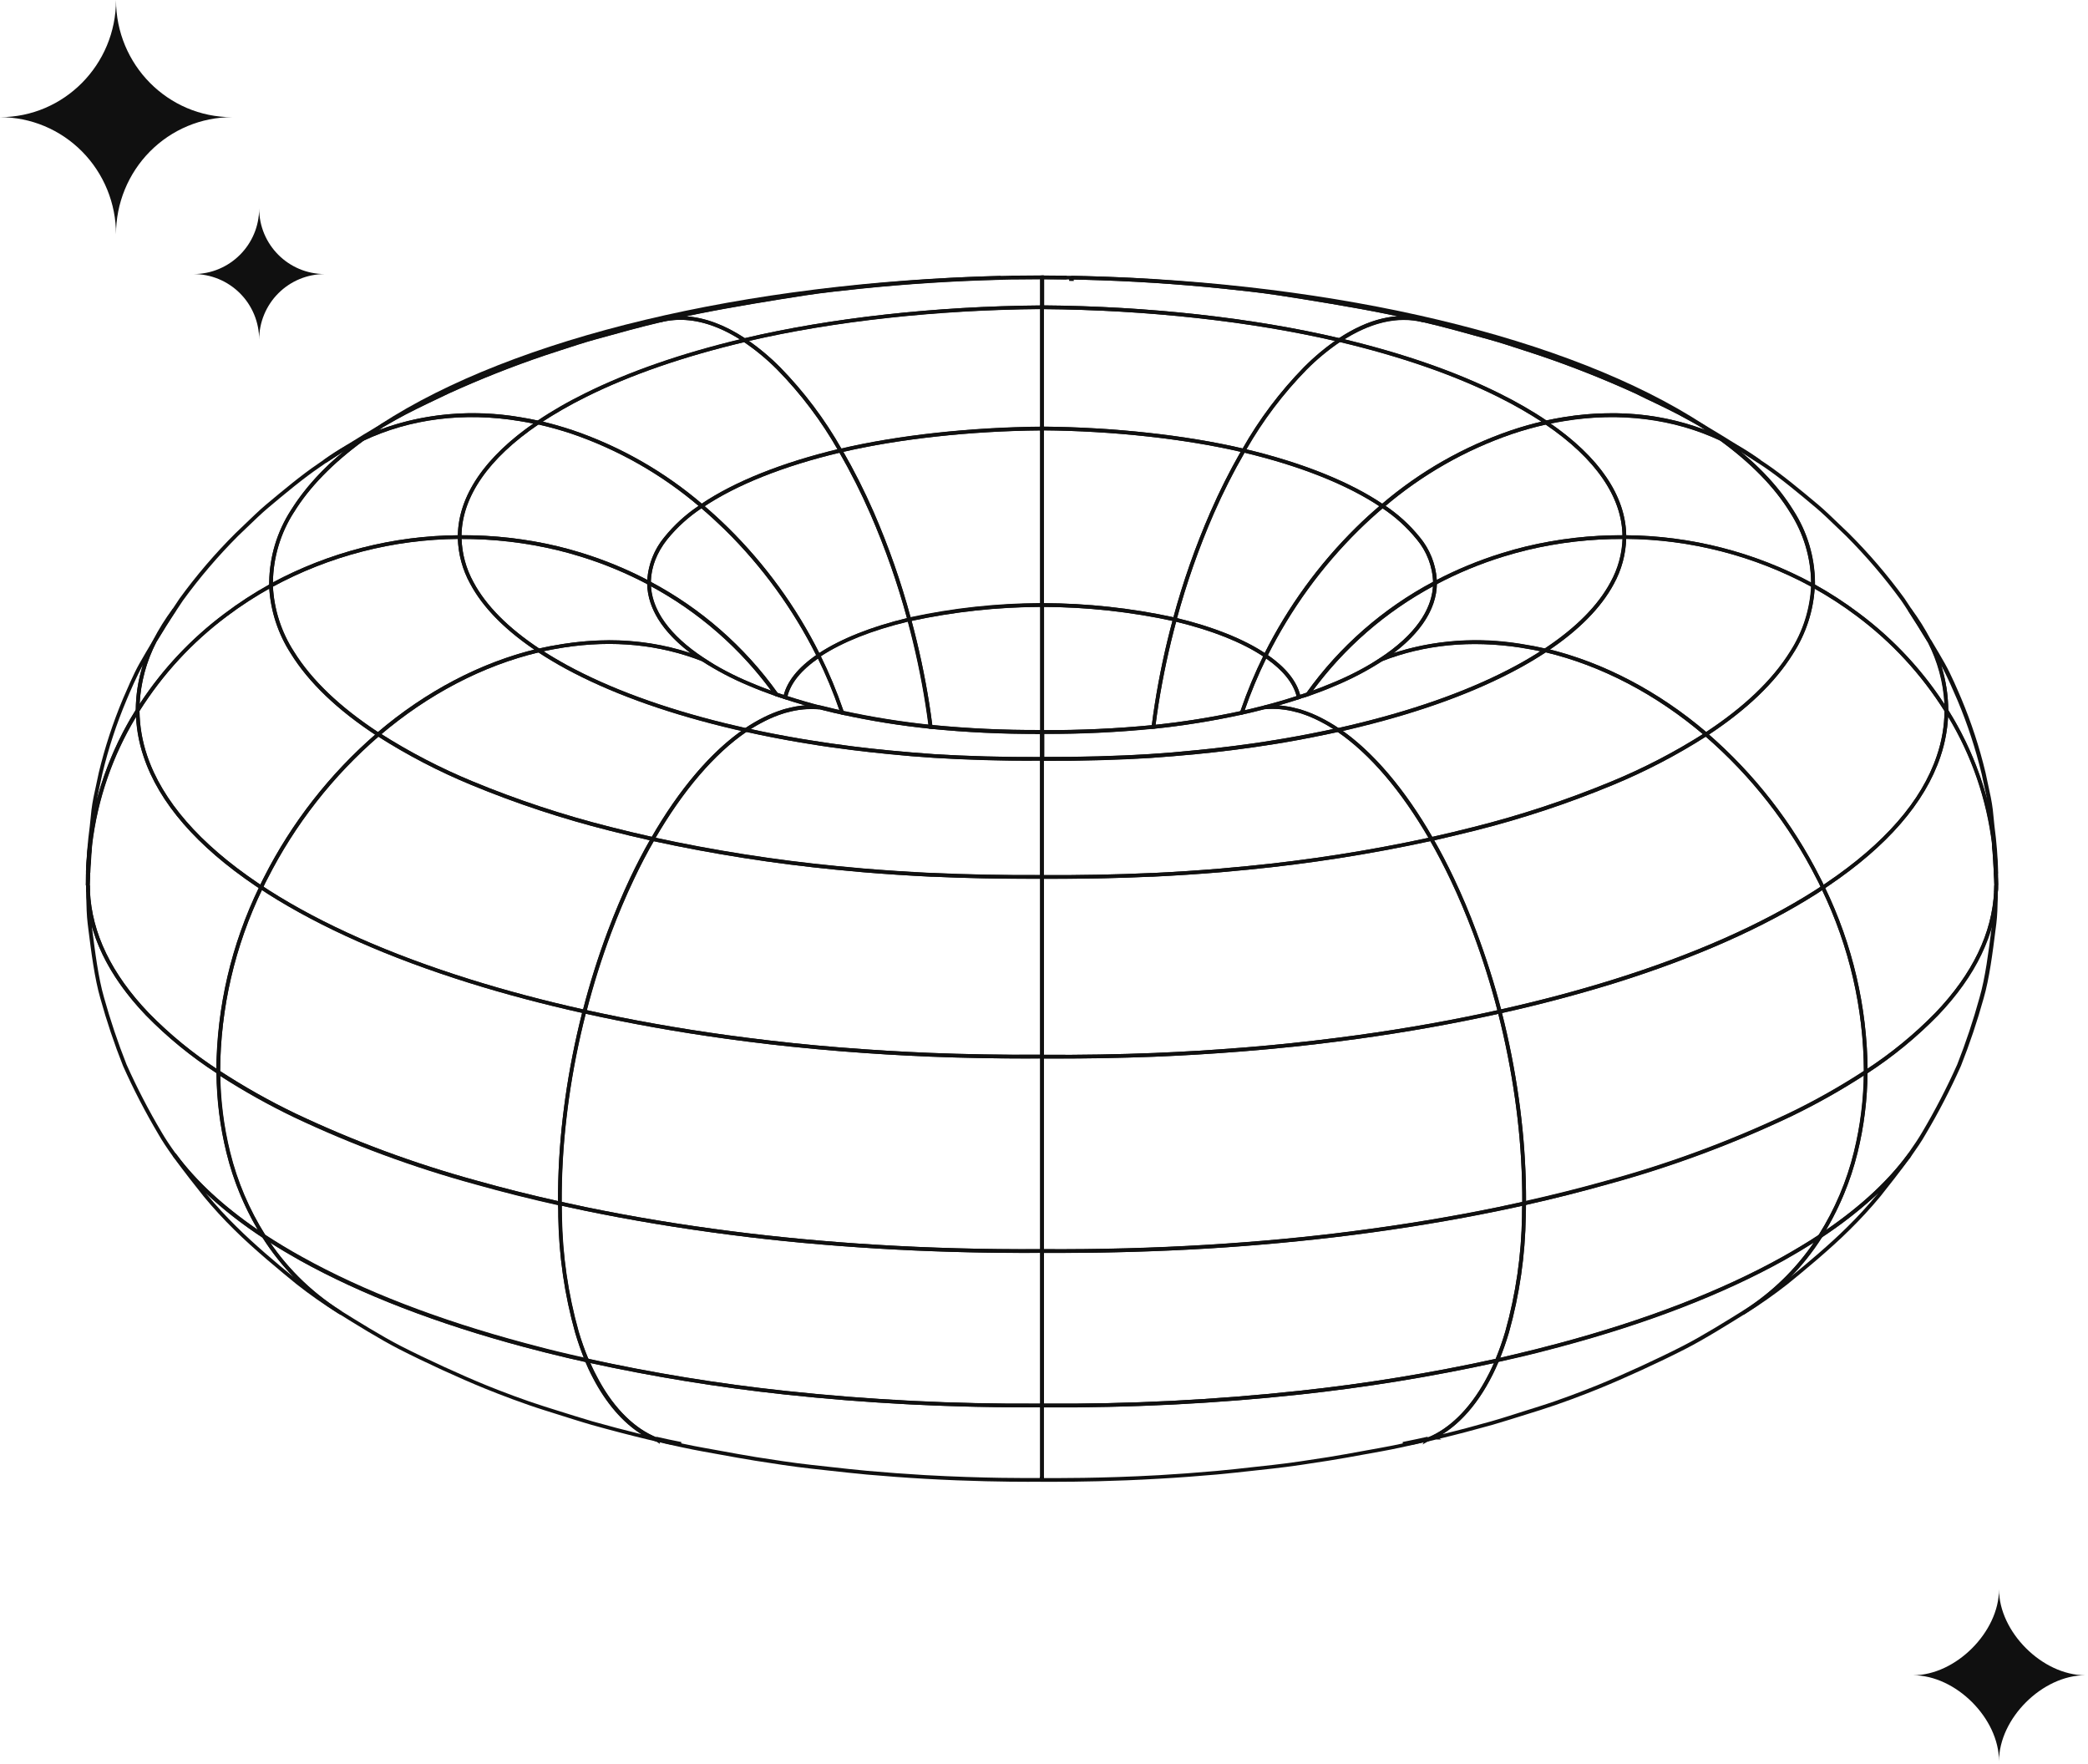 <svg width="561" height="474" viewBox="0 0 561 474" fill="none" xmlns="http://www.w3.org/2000/svg">
<path d="M535.71 232.46C535.71 231.61 535.6 230.77 535.53 229.92L535.47 229.31L536.47 229.22C536.47 229.42 536.47 229.62 536.52 229.81C536.59 230.67 536.66 231.53 536.71 232.39L535.71 232.46Z" fill="#101010"/>
<path d="M536.85 237.8H535.85C535.85 236.41 535.85 235.03 535.77 233.87H536.77V234.24V234.92C536.77 235.92 536.77 236.86 536.77 237.83L536.85 237.8Z" fill="#101010"/>
<path d="M535.27 227.3L535.21 226.79L536.21 226.69L536.26 227.19L535.27 227.3Z" fill="#101010"/>
<path d="M535.81 234.88C535.81 234.66 535.81 234.44 535.81 234.22V233.8L535.75 232.42C535.69 231.37 535.61 230.32 535.51 229.28C535.45 228.6 535.38 227.93 535.3 227.28V227.02C533.781 214.266 529.443 202.01 522.6 191.14L522.52 191.01V190.87C522.495 184.453 520.938 178.134 517.98 172.44L518.85 171.96C520.19 174.18 521.48 176.38 522.57 178.31C524.2 181.2 526 185.44 526.97 187.72C529.67 194.157 531.844 200.802 533.47 207.59C533.65 208.52 533.88 209.54 534.11 210.59C534.64 212.97 535.18 215.44 535.42 217.52C535.58 218.9 535.73 220.4 535.87 221.95C536.446 226.224 536.78 230.528 536.87 234.84L535.81 234.88ZM523.46 190.8C528.103 198.24 531.614 206.328 533.88 214.8C533.64 213.53 533.35 212.21 533.06 210.92C532.83 209.86 532.6 208.83 532.42 207.92C530.804 201.201 528.65 194.624 525.98 188.25C524.98 185.99 523.23 181.78 521.63 178.95L521.52 178.75C522.786 182.642 523.441 186.707 523.46 190.8Z" fill="#101010"/>
<path d="M536.85 237.8H535.85C535.85 236.8 535.85 235.86 535.85 234.9H536.85C536.84 235.8 536.85 236.8 536.85 237.8Z" fill="#101010"/>
<path d="M517.93 172.49C516.17 169.58 514.35 166.67 512.66 164.08L513.48 163.51C515.5 166.182 517.28 169.026 518.8 172.01L517.93 172.49Z" fill="#101010"/>
<path d="M536.78 239.62H535.78V239.54V239.13C535.78 239.05 535.78 238.98 535.78 238.9C535.78 238.54 535.78 238.18 535.78 237.82H536.78C536.78 238.24 536.78 238.66 536.78 239.08V239.16C536.79 239.3 536.79 239.46 536.78 239.62Z" fill="#101010"/>
<path d="M536.85 237.8H535.85C535.85 236.8 535.85 235.8 535.7 234.54C535.58 232.11 535.42 229.6 535.23 227.06L536.23 226.96V227.23C536.3 227.91 536.38 228.58 536.44 229.23C536.53 230.29 536.62 231.35 536.68 232.41C536.68 232.74 536.68 233.07 536.68 233.41V233.82C536.68 234.99 536.76 236.38 536.76 237.82L536.85 237.8Z" fill="#101010"/>
<path d="M535.47 229.31C535.41 228.643 535.34 227.977 535.26 227.31L536.26 227.2C536.33 227.87 536.41 228.55 536.47 229.2L535.47 229.31Z" fill="#101010"/>
<path d="M535.77 233.8V233.39C535.77 233.22 535.77 233.04 535.77 232.87C535.77 232.7 535.77 232.57 535.77 232.42L536.77 232.36C536.77 232.52 536.77 232.67 536.77 232.82C536.77 233.13 536.77 233.45 536.77 233.76L535.77 233.8Z" fill="#101010"/>
<path d="M535.85 237.78V237.77H536.85L535.85 237.78Z" fill="#101010"/>
<path d="M536.79 239.4H535.79C535.79 238.853 535.81 238.323 535.85 237.81H536.85C536.85 238.24 536.85 238.66 536.85 239.07L536.79 239.4Z" fill="#101010"/>
<path d="M535.85 237.8C535.85 236.75 535.76 235.62 535.7 234.47L536.7 234.41C536.8 235.69 536.85 236.76 536.85 237.78L535.85 237.8Z" fill="#101010"/>
<path d="M24.23 232.46L23.23 232.4C23.28 231.4 23.36 230.47 23.44 229.52V229.22L24.44 229.31C24.445 229.403 24.445 229.497 24.44 229.59C24.33 230.55 24.33 231.5 24.23 232.46Z" fill="#101010"/>
<path d="M23.09 237.8V237.71V236.71V235.03V234.92V234.27V233.87H24.09C24.09 234.71 24.03 235.65 24.01 236.63V237.69V237.8H23.01H23.09Z" fill="#101010"/>
<path d="M24.67 227.3L23.68 227.19L23.73 226.69L24.73 226.79L24.67 227.3Z" fill="#101010"/>
<path d="M24.12 234.88H23.12C23.21 230.568 23.544 226.264 24.12 221.99C24.27 220.44 24.42 218.94 24.58 217.56C24.82 215.47 25.36 213.01 25.89 210.63C26.12 209.57 26.35 208.56 26.53 207.63C28.155 200.842 30.329 194.197 33.03 187.76C34.03 185.48 35.8 181.23 37.42 178.35C38.51 176.43 39.79 174.24 41.14 172L42.02 172.48C39.082 178.143 37.526 184.421 37.48 190.8V190.95L37.41 191.12C30.559 201.986 26.22 214.244 24.71 227V227.26L24.5 229.26C24.41 230.31 24.33 231.36 24.27 232.41L24.21 233.65V234.2L24.12 234.88ZM38.41 178.63L38.33 178.8C36.74 181.62 34.95 185.8 33.99 188.1C31.301 194.48 29.137 201.068 27.52 207.8C27.33 208.73 27.11 209.75 26.87 210.8C26.59 212.1 26.29 213.42 26.05 214.69C28.315 206.216 31.83 198.127 36.48 190.69C36.498 186.595 37.149 182.526 38.41 178.63Z" fill="#101010"/>
<path d="M23.09 237.8C23.09 236.8 23.09 235.8 23.09 234.87H24.09C24.09 235.87 24.09 236.87 24.09 237.76H23.09V237.8Z" fill="#101010"/>
<path d="M42.01 172.49L41.13 172.01C42.65 169.026 44.43 166.182 46.45 163.51L47.27 164.08C45.58 166.67 43.76 169.58 42.01 172.49Z" fill="#101010"/>
<path d="M23.15 239.62C23.155 239.54 23.155 239.46 23.15 239.38V239.06C23.15 238.64 23.15 238.22 23.15 237.8H24.15C24.15 238.16 24.15 238.52 24.15 238.87C24.15 238.97 24.15 239.07 24.15 239.17V239.59L23.15 239.62Z" fill="#101010"/>
<path d="M23.09 237.8C23.09 236.41 23.09 235.02 23.17 233.8V233.39C23.17 233.06 23.17 232.73 23.17 232.39C23.23 231.33 23.31 230.27 23.41 229.21C23.47 228.53 23.54 227.86 23.62 227.21V226.94L24.62 227.04C24.43 229.58 24.27 232.04 24.14 234.5C24.04 235.76 24 236.8 24 237.78H23L23.09 237.8Z" fill="#101010"/>
<path d="M23.09 237.79V237.75L24.09 237.78L23.09 237.79Z" fill="#101010"/>
<path d="M24.46 229.31L23.46 229.22C23.52 228.55 23.59 227.88 23.67 227.22L24.67 227.33L24.46 229.33V229.31Z" fill="#101010"/>
<path d="M24.17 233.8H23.17V233.66V233.1V232.4L24.17 232.46V233.14C24.165 233.236 24.165 233.333 24.17 233.43V233.8Z" fill="#101010"/>
<path d="M23.09 237.78V237.77H24.09L23.09 237.78Z" fill="#101010"/>
<path d="M23.15 239.4V239.06C23.15 238.64 23.15 238.22 23.15 237.8H24.15C24.15 238.307 24.17 238.837 24.21 239.39L23.15 239.4Z" fill="#101010"/>
<path d="M24.09 237.8H23.09C23.09 236.8 23.09 235.71 23.24 234.43L24.24 234.49C24.18 235.63 24.12 236.8 24.09 237.8Z" fill="#101010"/>
<path d="M59.16 288.98L58.37 288.46C51.422 283.971 44.999 278.718 39.22 272.8C29.05 262.17 23.65 250.93 23.15 239.39C23.15 238.84 23.15 238.31 23.09 237.81C23.09 236.71 23.18 235.58 23.23 234.42C23.36 232 23.52 229.48 23.71 226.93C25.245 214.023 29.635 201.62 36.56 190.62L37.47 189.15V190.88C37.502 195.008 38.198 199.103 39.53 203.01C43.62 215.14 53.62 226.63 69.24 237.19L70.03 237.71L70.81 238.22L70.62 238.61C63.115 254.007 59.19 270.902 59.14 288.03L59.16 288.98ZM24.23 234.48C24.23 235.63 24.12 236.76 24.09 237.81C24.09 238.28 24.09 238.81 24.15 239.36C24.63 250.65 29.95 261.67 39.94 272.12C45.448 277.765 51.554 282.795 58.15 287.12C58.342 270.307 62.23 253.742 69.54 238.6L68.73 238.07C52.92 227.39 42.79 215.72 38.64 203.38C37.457 199.91 36.76 196.292 36.57 192.63C30.223 203.141 26.193 214.886 24.75 227.08C24.56 229.6 24.4 232.08 24.27 234.52L24.23 234.48Z" fill="#101010"/>
<path d="M72.57 333.85L70.57 332.55C60.57 325.92 52.57 318.78 46.98 311.33L46.57 310.84C44.9 308.51 43.57 306.52 42.57 304.75C39.048 298.819 35.873 292.688 33.06 286.39C30.709 280.459 28.677 274.407 26.97 268.26C25.42 262.93 24.51 255.74 23.78 249.96L23.56 248.17C23.29 246.05 23.23 243.5 23.17 241.03V239.46V239.39H24.17C24.65 250.68 29.97 261.7 39.96 272.15C45.699 278.008 52.071 283.21 58.96 287.66L59.19 287.81V288.08C59.218 295.303 60.108 302.497 61.84 309.51C63.779 317.426 66.983 324.976 71.33 331.87L72.57 333.85ZM47.12 309.8L47.45 310.19C52.65 317.25 59.98 324.04 69.25 330.39C65.449 323.934 62.612 316.957 60.83 309.68C59.103 302.676 58.203 295.494 58.15 288.28C51.291 283.831 44.942 278.64 39.22 272.8C31.85 265.1 26.98 257.07 24.67 248.85L24.8 249.85C25.52 255.6 26.42 262.75 27.95 268C29.65 274.102 31.669 280.11 34 286C36.797 292.256 39.952 298.347 43.45 304.24C44.41 305.88 45.61 307.72 47.12 309.8Z" fill="#101010"/>
<path d="M279.97 75.01C279.837 75.01 279.71 74.957 279.616 74.864C279.523 74.77 279.47 74.643 279.47 74.51C279.47 74.377 279.523 74.25 279.616 74.156C279.71 74.063 279.837 74.01 279.97 74.01C280.102 74.013 280.227 74.066 280.321 74.159C280.414 74.252 280.467 74.378 280.47 74.51C280.47 74.643 280.417 74.77 280.324 74.864C280.23 74.957 280.103 75.01 279.97 75.01Z" fill="#101010"/>
<path d="M286.58 75.07L280.63 75.02H279.97V74.02H280.63L286.63 74.07L286.58 75.07Z" fill="#101010"/>
<path d="M466.54 120.59C465.25 119.85 463.85 119.13 462.27 118.38C460.58 117.16 458.87 115.98 457.09 114.82L457.62 113.97C460.71 115.79 463.97 117.78 467.06 119.73L466.54 120.59Z" fill="#101010"/>
<path d="M291.06 75.16L288.57 75.11H287.81V74.11H288.61L291.07 74.16L291.06 75.16Z" fill="#101010"/>
<path d="M383.52 387.31L383.34 386.74H382.52L383.24 386.41V386.36C383.65 386.2 384.05 386.03 384.45 385.85L384.59 385.79C390.44 383.06 395.68 377.49 399.72 369.68C400.21 368.77 400.6 367.99 400.95 367.21C401.3 366.43 401.51 365.95 401.78 365.3L401.88 365.06L402.14 365L407.24 363.84C411.13 362.92 414.99 361.95 418.72 360.95C442.21 354.67 462.44 346.86 478.82 337.75C482.34 335.75 485.7 333.75 488.82 331.75L490.82 330.45L489.55 332.45C484.371 340.594 477.469 347.503 469.33 352.69L469.06 352.87C464.6 355.65 457.86 359.87 452.7 362.49C445.78 366.03 436.5 370.29 429.6 373.09C425.6 374.73 419.05 377.21 413.88 378.83L411.42 379.6L410.72 379.82C407.48 380.82 403.86 381.99 400.96 382.82C396.7 384.02 391.14 385.48 386.78 386.53L387.28 386.74H385.87L383.52 387.31ZM402.59 365.92C402.34 366.5 402.1 367.07 401.84 367.62C401.48 368.42 401.08 369.22 400.59 370.14C397.03 377.02 392.54 382.22 387.51 385.33C391.69 384.33 396.76 382.97 400.71 381.85C403.59 381.04 407.21 379.85 410.39 378.85L411.13 378.62L413.6 377.84C418.74 376.24 425.24 373.77 429.24 372.14C436.11 369.34 445.37 365.09 452.24 361.57C457.35 358.96 464.04 354.79 468.49 352.02H468.55C475.981 347.308 482.371 341.128 487.33 333.86C484.79 335.47 482.1 337.07 479.33 338.63C462.88 347.78 442.58 355.63 419 361.92C415.27 362.92 411.4 363.92 407.5 364.81C405.86 365.19 404.223 365.56 402.59 365.92Z" fill="#101010"/>
<path d="M279.97 75.01H279.48L279.46 74.03L279.96 74.01L279.97 74.33V74.01V74.05V74.01V74.44V74.01H280.46L280.48 74.99L279.98 75.01L279.97 74.69V75.01V74.97V75.01V74.58V75.01Z" fill="#101010"/>
<path d="M287.277 74.474L287.257 75.473L288.487 75.498L288.507 74.498L287.277 74.474Z" fill="#101010"/>
<path d="M457.11 114.8C455.89 114.08 454.7 113.39 453.58 112.8C450.3 110.93 446 108.88 442.2 107.08L439.33 105.69C430.911 101.853 422.303 98.446 413.54 95.48C412.35 95.1 411.05 94.67 409.7 94.22C406.47 93.16 402.8 91.96 399.86 91.16L395.92 90.08C392.67 89.18 389.3 88.25 386.5 87.55C382.83 86.64 376.93 85.24 372.35 84.31C363.65 82.55 351.91 80.64 343.6 79.36C339.02 78.65 332.82 77.99 328.6 77.55C316.01 76.26 303.74 75.48 291.1 75.16V74.16C359.63 75.83 421.89 90.71 457.64 113.98L457.11 114.8Z" fill="#101010"/>
<path d="M334.38 121.63L334.02 121.54C318.67 117.91 299.02 115.75 280.02 115.62H279.46V82.04H279.99C308.34 82.24 336.75 85.38 359.99 90.88L361.11 91.14L360.11 91.78C356.852 93.983 353.815 96.494 351.04 99.28C344.591 105.861 339.031 113.257 334.5 121.28L334.38 121.63ZM280.47 114.63C299.22 114.79 318.64 116.92 333.89 120.49C338.431 112.509 343.983 105.148 350.41 98.59C352.962 96.025 355.729 93.683 358.68 91.59C335.83 86.3 308.13 83.27 280.47 83.05V114.63Z" fill="#101010"/>
<path d="M315.99 167.04L315.51 166.92C303.854 164.375 291.96 163.081 280.03 163.06H279.46V114.62H279.96C299.01 114.75 318.8 116.92 334.24 120.57L334.9 120.72L334.56 121.31C331.426 126.712 328.602 132.288 326.1 138.01C322.068 147.271 318.726 156.817 316.1 166.57L315.99 167.04ZM280.47 162.04C292.17 162.093 303.832 163.36 315.27 165.82C317.891 156.182 321.209 146.747 325.2 137.59C327.611 132.045 330.325 126.637 333.33 121.39C318.2 117.88 298.99 115.78 280.44 115.62L280.47 162.04Z" fill="#101010"/>
<path d="M281.81 197.16H279.48V196.16V162.06H279.98C292.012 162.072 304.007 163.376 315.76 165.95L316.26 166.07L316.12 166.57C314.099 174.032 312.476 181.596 311.26 189.23C310.97 191.1 310.69 193.1 310.4 195.35L310.35 195.74H309.96C300.606 196.684 291.211 197.158 281.81 197.16ZM280.47 196.16C290.153 196.21 299.832 195.766 309.47 194.83C309.74 192.73 310.01 190.83 310.29 189.08C311.468 181.575 313.043 174.138 315.01 166.8C303.657 164.361 292.082 163.104 280.47 163.05V196.16Z" fill="#101010"/>
<path d="M500.78 288.98V288.04C500.739 270.914 496.825 254.019 489.33 238.62L489.14 238.23L489.9 237.73L490.7 237.2C506.33 226.64 516.33 215.2 520.41 203.02C521.748 199.114 522.443 195.018 522.47 190.89V189.16L523.39 190.63C530.313 201.622 534.699 214.02 536.23 226.92C536.43 229.49 536.59 232.01 536.71 234.43C536.77 235.59 536.82 236.72 536.86 237.78C536.86 238.32 536.86 238.85 536.8 239.39C536.3 250.94 530.89 262.18 520.73 272.81C514.946 278.724 508.52 283.974 501.57 288.46L500.78 288.98ZM490.4 238.59C497.701 253.735 501.589 270.298 501.79 287.11C508.382 282.78 514.487 277.75 520 272.11C530 261.66 535.3 250.64 535.79 239.35C535.79 238.803 535.81 238.273 535.85 237.76C535.85 236.76 535.76 235.62 535.7 234.47C535.58 232.06 535.42 229.55 535.23 227.01C533.779 214.824 529.75 203.087 523.41 192.58C523.213 196.245 522.513 199.865 521.33 203.34C517.17 215.68 507.05 227.34 491.23 238.03C490.97 238.21 490.7 238.39 490.42 238.56L490.4 238.59Z" fill="#101010"/>
<path d="M401.39 366.19L401.76 365.3C402.795 362.818 403.693 360.281 404.45 357.7C407.276 347.604 408.782 337.184 408.93 326.7V326.27C408.93 325.27 408.98 324.27 408.99 323.27V322.87L409.38 322.77C417.08 321.06 424.62 319.17 431.79 317.15C448.556 312.571 464.885 306.524 480.59 299.08C487.632 295.689 494.447 291.845 500.99 287.57L501.77 287.06V288C501.732 295.3 500.833 302.571 499.09 309.66C497.123 317.691 493.868 325.351 489.45 332.34L489.31 332.49C486.19 334.55 482.81 336.59 479.26 338.57C462.81 347.72 442.51 355.57 418.93 361.86C415.2 362.86 411.33 363.86 407.43 364.75C405.743 365.15 404.037 365.54 402.31 365.92L401.39 366.19ZM410 323.72C410 324.6 410 325.45 409.95 326.3V326.73C409.799 337.301 408.279 347.809 405.43 357.99C404.72 360.37 403.93 362.65 403.07 364.8L407.24 363.8C411.13 362.88 414.99 361.91 418.72 360.91C442.21 354.63 462.44 346.82 478.82 337.71C482.31 335.77 485.64 333.76 488.71 331.71C493.039 324.833 496.23 317.303 498.16 309.41C499.813 302.699 500.699 295.821 500.8 288.91C494.457 292.999 487.868 296.693 481.07 299.97C465.301 307.44 448.904 313.507 432.07 318.1C425.01 320.16 417.58 322.03 410 323.72Z" fill="#101010"/>
<path d="M472.39 124.36C470.51 123.12 468.54 121.84 466.52 120.57L467.04 119.72C469.082 120.883 471.059 122.158 472.96 123.54L472.39 124.36Z" fill="#101010"/>
<path d="M523.45 192.58L522.53 191.16C516.313 181.239 508.311 172.555 498.93 165.55C495.098 162.665 491.065 160.058 486.86 157.75L486.59 157.61V156.96C486.59 156.79 486.59 156.63 486.59 156.46C486.513 149.771 484.548 143.24 480.92 137.62C476.81 130.91 470.49 124.43 462.15 118.34L462.66 117.48C464.26 118.23 465.66 118.97 467 119.72C469 121 471 122.28 472.9 123.53L473.19 123.72L474.53 124.61C478.82 127.51 484.01 131.82 488.53 135.61C490.31 137.11 492.31 139.05 494.25 140.92C495.1 141.74 495.92 142.53 496.67 143.23C502.125 148.661 507.14 154.516 511.67 160.74C512.26 161.61 512.88 162.56 513.51 163.52C515.21 166.12 517.03 169.04 518.79 171.97C521.812 177.793 523.409 184.25 523.45 190.81V192.58ZM487.61 157.03C491.761 159.337 495.744 161.934 499.53 164.8C508.526 171.523 516.273 179.771 522.42 189.17C522.116 183.367 520.582 177.695 517.92 172.53C516.16 169.62 514.35 166.71 512.66 164.13C512.04 163.13 511.42 162.23 510.83 161.36C506.349 155.205 501.398 149.408 496.02 144.02L493.6 141.7C491.67 139.84 489.68 137.91 487.93 136.44C483.42 132.65 478.26 128.36 474.01 125.49L472.68 124.61L472.39 124.41C470.82 123.41 469.18 122.31 467.51 121.25C473.117 125.729 477.949 131.101 481.81 137.15C485.537 142.925 487.555 149.637 487.63 156.51C487.63 156.7 487.63 156.88 487.63 157.06L487.61 157.03Z" fill="#101010"/>
<path d="M487.58 158.15L486.86 157.75C471.385 149.309 454.057 144.842 436.43 144.75H435.93V144.25C435.93 133.65 428.76 123.16 415.1 113.91L414.1 113.2L415.33 113C416.85 112.66 418.43 112.36 420.14 112.08C435.3 109.6 450.03 111.46 462.73 117.46C471.26 123.68 477.66 130.26 481.84 137.08C485.567 142.855 487.585 149.567 487.66 156.44C487.66 156.63 487.66 156.81 487.66 156.99L487.58 158.15ZM436.93 143.8C454.281 143.966 471.333 148.33 486.63 156.52C486.553 149.831 484.588 143.3 480.96 137.68C476.85 130.97 470.53 124.49 462.19 118.4C449.75 112.53 435.19 110.69 420.27 113.15C419 113.35 417.79 113.58 416.62 113.82C429.75 122.9 436.75 133.25 436.93 143.8Z" fill="#101010"/>
<path d="M458.33 197.92L458.05 197.68C445.05 186.55 430.2 178.79 415.11 175.23L413.77 175.06L414.94 174.32C423.37 168.76 429.36 162.74 432.74 156.42C434.809 152.7 435.922 148.526 435.98 144.27V143.8H436.48C454.251 143.885 471.724 148.379 487.33 156.88L487.6 157.02V157.33C487.323 163.816 485.317 170.11 481.79 175.56C476.95 183.39 469.14 190.84 458.6 197.72L458.33 197.92ZM416.44 174.52C431.17 178.19 445.66 185.83 458.44 196.67C468.71 189.93 476.31 182.67 481.03 175.04C484.397 169.821 486.342 163.812 486.67 157.61C471.381 149.343 454.3 144.945 436.92 144.8C436.78 149.047 435.635 153.201 433.58 156.92C430.24 163.11 424.46 169.04 416.39 174.52H416.44Z" fill="#101010"/>
<path d="M489.56 239.14L489.05 238.08C488.93 237.82 488.82 237.57 488.69 237.31L488.36 236.66L488.13 236.22C480.708 221.524 470.471 208.429 458 197.68L457.49 197.24L458.05 196.88C468.47 190.08 476.18 182.73 480.95 175.04C484.374 169.733 486.324 163.61 486.6 157.3V156.48L487.31 156.88C491.566 159.226 495.65 161.873 499.53 164.8C509.009 171.88 517.096 180.655 523.38 190.68L523.46 190.8V190.94C523.416 195.16 522.696 199.347 521.33 203.34C517.17 215.68 507.05 227.34 491.23 238.03C490.97 238.21 490.7 238.39 490.42 238.56L489.56 239.14ZM459.15 197.35C471.498 208.116 481.642 221.173 489.02 235.8L489.25 236.24L489.59 236.91C489.72 237.17 489.84 237.43 489.96 237.7L490.67 237.23C506.3 226.67 516.3 215.23 520.38 203.05C521.704 199.186 522.399 195.134 522.44 191.05C516.232 181.184 508.259 172.546 498.92 165.57C495.304 162.851 491.509 160.378 487.56 158.17C487.135 164.368 485.147 170.358 481.78 175.58C477.04 183.25 469.42 190.58 459.15 197.35Z" fill="#101010"/>
<path d="M409 323.95V323.32C409.036 315.634 408.605 307.953 407.71 300.32C407.51 298.63 407.3 296.95 407.06 295.27C405.95 287.404 404.404 279.605 402.43 271.91L402.3 271.41L402.8 271.3C413.58 268.9 423.95 266.15 433.63 263.12C455.05 256.42 473.18 248.4 487.51 239.29L489.13 238.23L489.95 237.68L490.2 238.2C497.768 253.735 501.727 270.78 501.78 288.06V288.33L501.55 288.47C494.972 292.772 488.121 296.64 481.04 300.05C465.271 307.52 448.874 313.587 432.04 318.18C424.85 320.18 417.29 322.1 409.58 323.82L409 323.95ZM403.54 272.15C405.464 279.729 406.973 287.407 408.06 295.15C408.3 296.84 408.52 298.53 408.71 300.22C409.589 307.691 410.023 315.207 410.01 322.73C417.5 321.05 424.83 319.21 431.81 317.24C448.576 312.661 464.905 306.614 480.61 299.17C487.574 295.817 494.314 292.019 500.79 287.8C500.697 270.955 496.861 254.341 489.56 239.16C489.06 239.49 488.56 239.82 488.05 240.16C473.65 249.32 455.45 257.38 433.94 264.11C424.39 267.06 414.16 269.8 403.54 272.15Z" fill="#101010"/>
<path d="M371.46 136.57L371.14 136.36C362.19 130.29 349.36 125.17 334.02 121.54L333.36 121.39L333.7 120.8C338.277 112.696 343.894 105.226 350.41 98.58C353.228 95.746 356.316 93.194 359.63 90.96L359.81 90.84L360.02 90.89C376.47 94.78 390.87 99.76 402.82 105.69C405.13 106.83 407.37 108.03 409.47 109.24C411.57 110.45 413.73 111.79 415.66 113.1L416.66 113.75L415.53 114C412.415 114.7 409.338 115.557 406.31 116.57C393.658 120.916 381.944 127.621 371.79 136.33L371.46 136.57ZM334.91 120.73C349.91 124.33 362.49 129.37 371.39 135.32C381.572 126.641 393.301 119.961 405.96 115.63C408.7 114.71 411.45 113.92 414.14 113.28C412.51 112.21 410.77 111.14 408.97 110.11C406.89 108.91 404.67 107.72 402.37 106.58C390.55 100.71 376.29 95.78 360 91.91C356.81 94.083 353.833 96.554 351.11 99.29C344.818 105.717 339.374 112.922 334.91 120.73Z" fill="#101010"/>
<path d="M340.19 176.91L339.72 176.59C333.89 172.59 325.52 169.29 315.51 166.92L315.01 166.81L315.15 166.31C317.779 156.506 321.138 146.912 325.2 137.61C327.711 131.849 330.549 126.237 333.7 120.8L333.89 120.48L334.25 120.57C349.7 124.22 362.65 129.4 371.7 135.57L372.25 135.94L371.75 136.37C369.49 138.27 367.25 140.31 365.08 142.44C355.046 152.336 346.721 163.824 340.44 176.44L340.19 176.91ZM316.25 166.07C325.88 168.39 334 171.63 339.8 175.44C346.098 162.922 354.401 151.518 364.38 141.68C366.38 139.68 368.49 137.79 370.59 135.99C361.74 130.14 349.25 125.18 334.38 121.63C331.323 126.933 328.562 132.402 326.11 138.01C322.149 147.112 318.853 156.49 316.25 166.07Z" fill="#101010"/>
<path d="M309.33 195.85L309.41 195.22C309.7 192.96 309.98 190.95 310.28 189.08C311.491 181.407 313.12 173.806 315.16 166.31L315.28 165.84L315.76 165.95C325.87 168.35 334.36 171.74 340.29 175.76L340.65 176L340.45 176.39C338.1 181.138 336.055 186.031 334.33 191.04L334.03 191.91L333.76 191.97C325.902 193.697 317.953 194.975 309.95 195.8L309.33 195.85ZM316 167.04C314.033 174.349 312.451 181.756 311.26 189.23C311 190.92 310.74 192.72 310.48 194.72C318.14 193.908 325.751 192.687 333.28 191.06L333.4 190.72C335.095 185.805 337.099 181.002 339.4 176.34C333.63 172.56 325.58 169.35 315.99 167.04H316Z" fill="#101010"/>
<path d="M348.58 187.99L348.47 187.44C347.64 183.62 344.7 179.96 339.72 176.59L339.35 176.34L339.55 175.95C345.878 163.235 354.269 151.655 364.38 141.68C366.56 139.54 368.82 137.49 371.1 135.56L371.39 135.32L371.7 135.53C375.38 137.93 378.662 140.889 381.43 144.3C384.323 147.757 385.956 152.094 386.06 156.6V156.9L385.79 157.07C372.289 164.2 360.645 174.392 351.79 186.83L351.69 186.96H351.54C350.92 187.18 350.29 187.38 349.65 187.59L348.58 187.99ZM340.64 175.99C345.39 179.29 348.31 182.88 349.32 186.67L351.04 186.1C359.922 173.679 371.559 163.482 385.04 156.31C384.87 152.121 383.32 148.106 380.63 144.89C378.012 141.659 374.917 138.847 371.45 136.55C369.29 138.39 367.14 140.35 365.07 142.38C355.139 152.176 346.885 163.537 340.64 176.01V175.99Z" fill="#101010"/>
<path d="M385.06 157.46V156.63C384.96 152.335 383.401 148.202 380.64 144.91C377.939 141.582 374.733 138.697 371.14 136.36L370.6 135.99L371.1 135.56C381.353 126.768 393.182 120.005 405.96 115.63C409.019 114.597 412.13 113.726 415.28 113.02H415.49L415.66 113.14C429.61 122.58 436.97 133.36 436.93 144.31V144.81H436.42C427.593 144.731 418.79 145.738 410.21 147.81C408.16 148.31 406.03 148.9 403.88 149.56C397.626 151.49 391.569 154.008 385.79 157.08L385.06 157.46ZM372.25 135.91C375.718 138.225 378.813 141.054 381.43 144.3C384.135 147.555 385.747 151.578 386.04 155.8C391.662 152.879 397.536 150.469 403.59 148.6C405.75 147.93 407.9 147.33 409.98 146.83C418.476 144.794 427.184 143.776 435.92 143.8C435.74 133.41 428.61 123.15 415.28 114.08C412.239 114.768 409.236 115.609 406.28 116.6C393.831 120.857 382.289 127.406 372.25 135.91Z" fill="#101010"/>
<path d="M366.81 179.39L370.81 176.75C380.08 170.67 385 163.75 385.04 156.62V156.32L385.3 156.18C391.139 153.086 397.256 150.549 403.57 148.6C405.73 147.93 407.88 147.33 409.96 146.83C418.627 144.744 427.516 143.727 436.43 143.8H436.93V144.3C436.872 148.719 435.722 153.055 433.58 156.92C430.11 163.39 424.01 169.53 415.44 175.19L415.26 175.3L415.05 175.25C413.05 174.78 410.93 174.38 408.43 173.99C395.21 171.99 382.72 173.18 371.29 177.66L366.81 179.39ZM386.05 156.93C385.9 163.43 381.9 169.77 374.43 175.44C385.458 171.909 397.169 171.062 408.59 172.97C411.03 173.35 413.09 173.74 415.07 174.2C423.4 168.67 429.33 162.69 432.69 156.42C434.667 152.855 435.774 148.874 435.92 144.8C427.261 144.77 418.629 145.777 410.21 147.8C408.16 148.3 406.03 148.89 403.88 149.55C397.722 151.454 391.753 153.925 386.05 156.93Z" fill="#101010"/>
<path d="M350.05 187.52L350.95 186.25C359.91 173.684 371.683 163.387 385.33 156.18L386.07 155.79V156.63C386.07 164.07 380.95 171.31 371.39 177.63C367.391 180.206 363.171 182.422 358.78 184.25C356.47 185.25 354.03 186.18 351.53 187.05L350.05 187.52ZM385.05 157.52C372.338 164.374 361.298 173.952 352.72 185.57C354.67 184.86 356.57 184.11 358.4 183.33C362.73 181.528 366.89 179.343 370.83 176.8C379.73 170.91 384.62 164.27 385.03 157.48L385.05 157.52Z" fill="#101010"/>
<path d="M402.56 272.37L402.44 271.9C400.591 264.682 398.358 257.569 395.75 250.59C393.9 245.68 391.89 240.91 389.75 236.42C387.98 232.7 386.09 229.08 384.13 225.66L383.79 225.07L384.46 224.92C388.4 224.05 392.26 223.13 395.92 222.19C408.535 219.024 420.901 214.939 432.92 209.97C441.678 206.361 450.098 201.981 458.08 196.88L458.39 196.67L458.68 196.92C471.244 207.766 481.553 220.977 489.02 235.8L489.25 236.24L489.59 236.91C489.72 237.17 489.84 237.43 489.96 237.7L490.4 238.63L489.69 239.09C489.15 239.45 488.61 239.81 488.05 240.16C473.65 249.32 455.45 257.38 433.94 264.11C424.24 267.11 413.84 269.9 403.03 272.3L402.56 272.37ZM385.33 225.8C387.19 229.07 388.98 232.51 390.65 236.04C392.8 240.56 394.82 245.35 396.65 250.29C399.242 257.131 401.471 264.104 403.33 271.18C413.94 268.81 424.15 266.1 433.68 263.11C455.1 256.41 473.23 248.39 487.56 239.28L489.16 238.23L489.09 238.08C488.97 237.82 488.86 237.57 488.73 237.31L488.4 236.66L488.17 236.22C480.807 221.635 470.671 208.626 458.33 197.92C450.394 202.978 442.029 207.329 433.33 210.92C421.279 215.909 408.879 220.01 396.23 223.19C392.71 224.05 389.07 224.92 385.33 225.8Z" fill="#101010"/>
<path d="M359.43 196.65L359.25 196.53C357.7 195.471 356.08 194.519 354.4 193.68C352.792 192.862 351.12 192.176 349.4 191.63L349.01 191.51L348.66 191.42L348.37 191.35C345.575 190.565 342.661 190.294 339.77 190.55L339.6 189.55C342.68 188.76 345.78 187.85 348.82 186.85L349.34 186.68L351.21 186.06C353.69 185.19 356.1 184.26 358.4 183.28C362.728 181.494 366.888 179.326 370.83 176.8L370.92 176.75C382.52 172.21 395.19 170.95 408.59 173.02C411.11 173.41 413.24 173.82 415.28 174.3L416.41 174.57L415.41 175.21C413.05 176.76 410.52 178.28 407.9 179.7C396.38 185.95 382.09 191.19 365.43 195.29C363.58 195.75 361.62 196.21 359.61 196.66L359.43 196.65ZM343.58 189.51C345.271 189.64 346.946 189.934 348.58 190.39L348.84 190.45L349.24 190.55L349.56 190.65C351.369 191.214 353.128 191.927 354.82 192.78C356.469 193.615 358.065 194.55 359.6 195.58C361.54 195.15 363.42 194.71 365.19 194.27C381.77 190.19 395.98 184.98 407.42 178.77C409.66 177.56 411.82 176.28 413.87 174.96C412.2 174.6 410.43 174.28 408.4 173.96C395.2 171.96 382.72 173.15 371.31 177.61C367.323 180.178 363.117 182.386 358.74 184.21C356.43 185.21 353.99 186.14 351.49 187.01C350.87 187.23 350.24 187.43 349.6 187.64L349.08 187.81C347.33 188.41 345.43 188.98 343.58 189.51Z" fill="#101010"/>
<path d="M384.33 225.98L384.15 225.66C376.63 212.57 368.05 202.51 359.32 196.57L357.67 196.02L359.43 195.63C361.43 195.18 363.43 194.73 365.23 194.27C381.81 190.19 396.02 184.98 407.46 178.77C410.06 177.36 412.56 175.86 414.9 174.32L415.05 174.22H415.32C430.55 177.82 445.54 185.65 458.66 196.88L459.17 197.31L458.61 197.68C450.59 202.821 442.13 207.241 433.33 210.89C421.279 215.879 408.879 219.98 396.23 223.16C392.55 224.1 388.69 225.02 384.73 225.9L384.33 225.98ZM360.76 196.36C369.25 202.41 377.54 212.22 384.83 224.84C388.65 223.99 392.39 223.1 395.94 222.19C408.555 219.024 420.921 214.939 432.94 209.97C441.493 206.447 449.724 202.188 457.54 197.24C444.72 186.4 430.13 178.81 415.31 175.24C413 176.76 410.54 178.24 407.98 179.62C396.46 185.87 382.17 191.11 365.51 195.21C363.95 195.62 362.33 195.99 360.75 196.36H360.76Z" fill="#101010"/>
<path d="M376.99 388.42L376.86 387.42C379.12 386.97 381.36 386.49 383.57 386L383.86 386.95C381.663 387.803 379.344 388.299 376.99 388.42Z" fill="#101010"/>
<path d="M284.27 378.1H279.47V377.1V335.6H280.33C295.01 335.69 310.23 335.29 324.39 334.42C337.62 333.62 350.77 332.42 363.47 330.77C376.94 329.05 390.1 326.87 402.59 324.29C404.883 323.81 407.147 323.32 409.38 322.82L409.99 322.69V323.31C409.99 324.31 409.99 325.31 409.93 326.31V326.74C409.779 337.311 408.259 347.819 405.41 358C404.637 360.612 403.729 363.182 402.69 365.7L402.59 365.93L402.33 365.99C384.784 369.846 367.041 372.74 349.18 374.66C327.621 376.977 305.953 378.126 284.27 378.1ZM280.47 377.1C303.384 377.266 326.288 376.118 349.07 373.66C366.81 371.76 384.433 368.893 401.86 365.07C402.85 362.663 403.714 360.206 404.45 357.71C407.276 347.614 408.782 337.193 408.93 326.71V326.28C408.93 325.5 408.93 324.73 408.98 323.95C406.94 324.403 404.88 324.843 402.8 325.27C390.28 327.86 377.09 330.04 363.6 331.77C350.88 333.39 337.71 334.62 324.45 335.43C310.31 336.29 295.1 336.7 280.45 336.61L280.47 377.1Z" fill="#101010"/>
<path d="M332.9 192.16L333.39 190.72C335.117 185.667 337.174 180.733 339.55 175.95L339.8 175.44L340.28 175.76C345.48 179.29 348.56 183.15 349.44 187.23L349.54 187.67L349.11 187.81C346.05 188.81 342.93 189.73 339.83 190.53C338.49 190.88 337.12 191.21 335.74 191.53L334.74 191.75L332.9 192.16ZM340.19 176.91C337.983 181.42 336.056 186.063 334.42 190.81H334.57L335.52 190.6C336.89 190.28 338.25 189.95 339.58 189.6C342.51 188.85 345.46 187.99 348.36 187.04C347.44 183.46 344.7 180.07 340.19 176.91Z" fill="#101010"/>
<path d="M284.42 336.63H279.96H279.47V335.63V284.29V283.39H280.47C290.29 283.46 300.83 283.28 310.21 282.9C317.91 282.58 325.66 282.12 333.27 281.51L334.36 281.43C338.67 281.08 342.89 280.69 346.91 280.27L347.52 280.2C349.42 280 351.32 279.79 353.2 279.57C357.01 279.13 360.86 278.64 364.67 278.12C377.82 276.31 390.67 274.01 402.82 271.31L403.3 271.2L403.42 271.67C405.406 279.4 406.959 287.236 408.07 295.14C408.31 296.83 408.53 298.52 408.72 300.21C409.618 307.89 410.052 315.617 410.02 323.35V323.74L409.64 323.83C407.39 324.33 405.13 324.83 402.84 325.29C390.32 327.88 377.13 330.06 363.64 331.79C350.92 333.41 337.75 334.64 324.49 335.45C311.59 336.22 297.84 336.63 284.42 336.63ZM280.47 335.63C295.1 335.72 310.29 335.31 324.41 334.45C337.64 333.65 350.79 332.45 363.49 330.8C376.96 329.08 390.12 326.9 402.61 324.32C404.77 323.87 406.89 323.41 409.01 322.94C409.026 315.384 408.595 307.835 407.72 300.33C407.52 298.64 407.31 296.96 407.07 295.28C405.982 287.574 404.476 279.933 402.56 272.39C390.5 275.05 377.8 277.32 364.79 279.11C360.98 279.63 357.12 280.11 353.31 280.57C351.417 280.79 349.52 281 347.62 281.2L347 281.26C343 281.68 338.75 282.07 334.44 282.42L333.34 282.51C325.72 283.12 317.95 283.58 310.24 283.9C300.84 284.28 290.24 284.46 280.47 284.39V335.63Z" fill="#101010"/>
<path d="M284.19 284.39H279.96H279.47V283.39V235.11H280.47C289.91 235.17 300.32 234.97 309.12 234.56H309.57C315.83 234.26 322.04 233.85 328.04 233.35L328.69 233.29C330.877 233.097 333.05 232.897 335.21 232.69C351.768 231.08 368.216 228.495 384.47 224.95L384.83 224.87L385.02 225.19C387.02 228.63 388.9 232.27 390.67 236.02C392.82 240.54 394.84 245.33 396.67 250.27C399.296 257.281 401.543 264.428 403.4 271.68L403.53 272.18L403.02 272.29C390.83 275.01 377.96 277.29 364.78 279.12C360.97 279.64 357.11 280.12 353.3 280.58C351.407 280.8 349.51 281.01 347.61 281.21L346.99 281.27C342.99 281.69 338.74 282.08 334.43 282.43L333.33 282.52C325.71 283.13 317.94 283.59 310.23 283.91C302.02 284.21 292.92 284.39 284.19 284.39ZM280.47 283.39C290.28 283.46 300.82 283.28 310.2 282.9C317.9 282.58 325.65 282.12 333.26 281.51L334.35 281.43C338.66 281.08 342.88 280.69 346.9 280.27L347.51 280.2C349.41 280 351.31 279.79 353.19 279.57C357 279.13 360.85 278.64 364.66 278.12C377.66 276.33 390.29 274.12 402.31 271.42C400.488 264.374 398.298 257.428 395.75 250.61C393.9 245.7 391.89 240.93 389.75 236.44C388.04 232.83 386.21 229.32 384.31 226C368.139 229.503 351.778 232.064 335.31 233.67C333.15 233.89 330.973 234.093 328.78 234.28L328.12 234.34C322.12 234.84 315.89 235.25 309.62 235.55H309.17C300.35 235.96 289.93 236.16 280.48 236.1L280.47 283.39Z" fill="#101010"/>
<path d="M282.76 204.38H279.47V203.38V196.15H280.47C290.277 196.199 300.079 195.748 309.84 194.8C317.804 193.98 325.717 192.714 333.54 191.01L334.54 190.78L335.49 190.57C336.86 190.25 338.22 189.92 339.55 189.57C342.576 189.295 345.626 189.577 348.55 190.4L348.81 190.46L349.21 190.56L349.53 190.66C351.339 191.224 353.098 191.937 354.79 192.79C356.517 193.656 358.187 194.632 359.79 195.71L360.79 196.36L359.66 196.62C354.88 197.68 349.94 198.62 344.96 199.49L342.5 199.89C338.68 200.51 334.8 201.06 330.96 201.54C327.81 201.94 324.51 202.3 321.16 202.63C317.16 203.02 313.09 203.34 309.1 203.63C301.11 204.1 291.66 204.38 282.76 204.38ZM280.47 203.38C290.01 203.44 300.38 203.15 309.01 202.6C313.01 202.35 317.01 202.02 321.01 201.6C324.36 201.28 327.65 200.92 330.79 200.52C334.62 200.04 338.49 199.52 342.3 198.87L344.75 198.47C349.3 197.7 353.84 196.82 358.24 195.86C356.99 195.058 355.698 194.324 354.37 193.66C352.762 192.842 351.09 192.156 349.37 191.61L348.98 191.49L348.63 191.4L348.34 191.33C345.545 190.545 342.631 190.274 339.74 190.53C338.48 190.86 337.11 191.19 335.74 191.53L334.74 191.75L333.74 191.97C325.889 193.696 317.946 194.975 309.95 195.8C300.154 196.773 290.314 197.234 280.47 197.18V203.38Z" fill="#101010"/>
<path d="M283.58 236.11H279.47V235.11V203.36H280.47C290.02 203.41 300.39 203.13 309.02 202.58C313.02 202.33 317.02 202 321.02 201.58C324.37 201.26 327.66 200.9 330.8 200.5C334.63 200.02 338.5 199.5 342.31 198.85L344.76 198.45C349.71 197.61 354.64 196.65 359.4 195.59H359.54L359.8 195.7C368.67 201.7 377.38 211.9 384.99 225.15L385.33 225.74L384.66 225.89C368.383 229.44 351.911 232.031 335.33 233.65C333.17 233.87 330.993 234.073 328.8 234.26L328.14 234.32C322.14 234.82 315.91 235.23 309.64 235.53H309.19C301.33 235.91 292.16 236.11 283.58 236.11ZM280.47 235.11C289.91 235.17 300.31 234.97 309.11 234.56H309.56C315.82 234.26 322.03 233.85 328.03 233.35L328.68 233.29C330.867 233.097 333.04 232.897 335.2 232.69C351.532 231.095 367.759 228.561 383.8 225.1C376.4 212.35 367.98 202.54 359.43 196.68C354.72 197.68 349.84 198.68 344.94 199.51L342.48 199.91C338.66 200.53 334.78 201.08 330.94 201.56C327.79 201.96 324.49 202.32 321.14 202.65C317.14 203.04 313.07 203.36 309.08 203.65C300.42 204.2 290.02 204.49 280.47 204.43V235.11Z" fill="#101010"/>
<path d="M462.27 118.38C449.76 112.47 435.27 110.63 420.27 113.09C418.58 113.36 417.02 113.66 415.5 114H415.29L415.1 113.89C413.19 112.59 411.1 111.31 408.97 110.07C406.84 108.83 404.67 107.68 402.37 106.54C390.5 100.65 376.17 95.69 359.79 91.82L358.79 91.58L359.69 90.88C367.58 85.66 375.18 83.83 382.24 85.47L382.5 85.52L386.74 86.52C389.55 87.22 392.93 88.15 396.19 89.05L400.12 90.13C403.12 90.94 406.77 92.13 410.01 93.21C411.36 93.66 412.66 94.09 413.85 94.47C422.657 97.477 431.308 100.925 439.77 104.8L442.63 106.16C446.44 107.98 450.77 110.04 454.07 111.92C455.2 112.56 456.4 113.26 457.62 113.98C459.41 115.15 461.14 116.34 462.76 117.53L462.27 118.38ZM433.05 111.03C441.647 110.985 450.179 112.52 458.22 115.56L457.1 114.83C455.89 114.11 454.69 113.42 453.58 112.83C450.3 110.96 446 108.91 442.2 107.11L439.33 105.69C430.911 101.854 422.303 98.446 413.54 95.48C412.35 95.1 411.05 94.67 409.7 94.22C406.47 93.16 402.8 91.96 399.86 91.16L395.92 90.08C392.67 89.18 389.3 88.25 386.5 87.55L382.67 86.62C375.99 84.84 368.76 86.36 361.17 91.13C377.17 94.98 391.17 99.86 402.83 105.66C405.14 106.8 407.38 108 409.48 109.21C411.58 110.42 413.62 111.68 415.48 112.95C416.94 112.63 418.48 112.34 420.1 112.07C424.381 111.37 428.712 111.023 433.05 111.03Z" fill="#101010"/>
<path d="M360 91.91L359.79 91.86C336.59 86.37 308.24 83.25 279.96 83.05H279.46V74.05H280.62L286.62 74.1H287.85L291.11 74.17C303.77 74.49 316.06 75.27 328.69 76.57C332.96 77.01 339.17 77.67 343.77 78.38C352.1 79.67 363.85 81.57 372.57 83.38C375.27 83.93 378.8 84.72 382.52 85.6L383.47 85.83L382.54 86.64L382.28 86.58C375.42 84.91 368 86.68 360.2 91.84L360 91.91ZM280.47 82.06C308.57 82.28 336.72 85.4 359.81 90.84C365.2 87.29 370.46 85.33 375.5 84.98L372.35 84.31C363.65 82.55 351.91 80.64 343.6 79.36C339.02 78.65 332.82 77.99 328.6 77.55C316.01 76.26 303.74 75.48 291.1 75.16L287.85 75.09H286.62L280.62 75.04H280.47V82.06Z" fill="#101010"/>
<path d="M487.33 333.85L488.59 331.85C492.947 324.948 496.158 317.387 498.1 309.46C499.823 302.449 500.712 295.259 500.75 288.04V287.8L500.97 287.64C507.858 283.19 514.231 277.988 519.97 272.13C529.97 261.68 535.27 250.66 535.76 239.37H536.76V241.02C536.7 243.49 536.64 246.02 536.37 248.16L536.14 249.95C535.41 255.73 534.5 262.95 532.95 268.25C531.243 274.397 529.21 280.449 526.86 286.38C524.043 292.7 520.861 298.85 517.33 304.8C516.33 306.58 514.97 308.57 513.33 310.89L512.96 311.42V311.37C507.33 318.8 499.33 325.92 489.33 332.55L487.33 333.85ZM501.75 288.32C501.692 295.533 500.793 302.715 499.07 309.72C497.281 316.995 494.445 323.971 490.65 330.43C499.91 324.08 507.24 317.29 512.44 310.23L512.82 309.71C514.29 307.64 515.48 305.84 516.43 304.22C519.924 298.327 523.076 292.236 525.87 285.98C528.19 280.091 530.192 274.083 531.87 267.98C533.4 262.73 534.3 255.58 535.03 249.83L535.15 248.83C532.84 257.06 527.97 265.08 520.61 272.78C514.925 278.634 508.614 283.846 501.79 288.32H501.75Z" fill="#101010"/>
<path d="M468.42 353.28L468.28 352.19L468.55 352.01C476.646 346.859 483.503 339.981 488.63 331.87L488.78 331.72C498.95 325 506.93 317.77 512.48 310.23L512.86 309.71L513.52 310.5L513.32 310.85C510.59 314.67 507.47 318.6 505.19 321.47C502.61 324.581 499.873 327.558 496.99 330.39C491.79 335.58 484.25 341.81 480.22 345.06C476.65 347.861 472.931 350.469 469.08 352.87L468.42 353.28ZM489.42 332.49C486.999 336.279 484.208 339.82 481.09 343.06C485.29 339.64 491.71 334.25 496.29 329.68C499.143 326.878 501.85 323.931 504.4 320.85L504.7 320.48C499.971 324.927 494.858 328.946 489.42 332.49Z" fill="#101010"/>
<path d="M382.21 388.09L383.09 386.33H383.4V386.83L383.64 387.26L382.21 388.09Z" fill="#101010"/>
<path d="M283.73 398.11C281.67 398.11 280.36 398.11 279.96 398.11H279.47V377.11H280.47C303.387 377.276 326.295 376.128 349.08 373.67C366.909 371.762 384.619 368.874 402.13 365.02L403.07 364.82L402.7 365.71C402.42 366.36 402.14 367.01 401.85 367.64C397.65 376.84 391.66 383.64 385 386.72C384.53 386.93 384.06 387.13 383.59 387.31H383.47C378.4 388.49 374.28 389.37 371.21 389.92L366.95 390.69C363.51 391.32 359.95 391.97 356.95 392.44C352.7 393.11 346.53 394.07 341.95 394.56L337.39 395.06C333.8 395.46 330.08 395.87 326.99 396.15C322.31 396.57 316.1 397.03 311.54 397.28C299.33 398 289.03 398.11 283.73 398.11ZM280.47 397.11C283.33 397.11 295.74 397.22 311.47 396.33C316.02 396.07 322.21 395.61 326.88 395.19C329.96 394.92 333.67 394.5 337.26 394.1L341.82 393.6C346.39 393.11 352.55 392.16 356.82 391.49C359.77 391.02 363.32 390.37 366.76 389.74L371.02 388.97C374.08 388.43 378.2 387.55 383.26 386.37C383.7 386.2 384.13 386.01 384.57 385.81C391.01 382.81 396.83 376.21 400.93 367.23C401.08 366.89 401.24 366.55 401.38 366.23C384.143 369.975 366.718 372.799 349.18 374.69C326.361 377.142 303.42 378.291 280.47 378.13V397.11Z" fill="#101010"/>
<path d="M280 398.08L279.97 397.6L279.47 397.56V396.76H279.97H280.47V398.06L280 398.08Z" fill="#101010"/>
<path d="M93.39 120.59L92.88 119.73C95.96 117.79 99.22 115.8 102.32 113.97L102.85 114.82C101.07 115.98 99.35 117.16 97.74 118.34C96.09 119.13 94.69 119.85 93.39 120.59Z" fill="#101010"/>
<path d="M176.42 387.31L174.05 386.75C169.58 385.69 163.51 384.1 158.96 382.82C156.06 381.99 152.44 380.82 149.24 379.82L148.64 379.63L146.04 378.81C140.87 377.19 134.34 374.71 130.32 373.07C123.42 370.27 114.13 366 107.22 362.47C102.07 359.83 95.32 355.63 90.86 352.85L90.58 352.68C82.475 347.468 75.608 340.547 70.46 332.4L69.2 330.4L71.2 331.7C74.29 333.7 77.65 335.77 81.2 337.7C97.58 346.81 117.8 354.62 141.3 360.9C145.02 361.9 148.89 362.9 152.77 363.79C154.457 364.177 156.16 364.563 157.88 364.95L158.13 365.01L158.23 365.25C158.5 365.9 158.78 366.53 159.06 367.16C159.34 367.79 159.8 368.71 160.29 369.62C164.29 377.44 169.57 383.01 175.42 385.74L175.68 385.85C176.06 386.02 176.41 386.17 176.77 386.31L176.42 387.31ZM91.42 352.06C95.87 354.84 102.55 358.99 107.63 361.6C114.52 365.12 123.78 369.37 130.63 372.17C134.63 373.8 141.13 376.27 146.26 377.87L148.83 378.68L149.43 378.87C152.66 379.87 156.27 381.04 159.16 381.87C163.1 382.99 168.16 384.32 172.36 385.35C167.36 382.24 162.84 377.04 159.27 370.16C158.78 369.23 158.38 368.43 158.02 367.64C157.77 367.09 157.52 366.52 157.28 365.94C155.64 365.58 154.02 365.21 152.41 364.83C148.52 363.91 144.65 362.94 140.91 361.94C117.33 355.64 97.03 347.8 80.58 338.65C77.79 337.09 75.1 335.49 72.58 333.88C77.532 341.138 83.912 347.311 91.33 352.02L91.41 352.08L91.42 352.06Z" fill="#101010"/>
<path d="M102.83 114.8L102.3 113.95C138.04 90.68 200.3 75.8 268.84 74.13V75.13C256.21 75.45 243.94 76.23 231.34 77.52C227.08 77.96 220.89 78.62 216.34 79.33C208.02 80.61 196.34 82.51 187.58 84.28C183.02 85.21 177.28 86.56 173.44 87.52C170.63 88.22 167.27 89.15 164.02 90.05L160.07 91.13C157.13 91.93 153.47 93.13 150.24 94.19L146.39 95.45C137.627 98.418 129.02 101.825 120.6 105.66L117.73 107.03C113.93 108.84 109.63 110.89 106.36 112.75C105.24 113.42 104.04 114.11 102.83 114.8Z" fill="#101010"/>
<path d="M225.56 121.63L225.37 121.31C220.836 113.287 215.272 105.89 208.82 99.31C206.05 96.522 203.016 94.01 199.76 91.81L198.76 91.17L199.89 90.91C223.15 85.41 251.56 82.27 279.89 82.07H280.43V115.65H279.86C260.86 115.78 241.23 117.94 225.86 121.57L225.56 121.63ZM201.26 91.63C204.208 93.724 206.971 96.066 209.52 98.63C215.951 105.187 221.507 112.548 226.05 120.53C241.3 116.96 260.71 114.83 279.47 114.67V83.06C251.8 83.28 224.11 86.31 201.26 91.6V91.63Z" fill="#101010"/>
<path d="M243.95 167.04L243.82 166.57C241.202 156.815 237.859 147.268 233.82 138.01C231.322 132.288 228.501 126.712 225.37 121.31L225.03 120.72L225.69 120.57C241.13 116.92 260.91 114.75 279.96 114.62H280.46V115.62V163.07H279.89C267.96 163.093 256.066 164.387 244.41 166.93L243.95 167.04ZM226.57 121.39C229.586 126.645 232.313 132.059 234.74 137.61C238.73 146.752 242.045 156.174 244.66 165.8C256.101 163.34 267.767 162.074 279.47 162.02V115.62C260.91 115.8 241.71 117.88 226.57 121.39Z" fill="#101010"/>
<path d="M278.13 197.16C268.733 197.178 259.341 196.724 249.99 195.8H249.6V195.41C249.31 193.16 249.03 191.16 248.73 189.29C247.519 181.655 245.896 174.091 243.87 166.63L243.74 166.13L244.24 166.01C255.99 163.437 267.982 162.133 280.01 162.12H280.52V163.12V197.23H278.13V197.16ZM250.49 194.8C260.127 195.742 269.807 196.185 279.49 196.13V163.03C267.867 163.089 256.282 164.353 244.92 166.8C246.896 174.134 248.482 181.568 249.67 189.07C249.95 190.8 250.22 192.73 250.49 194.8Z" fill="#101010"/>
<path d="M158.54 366.19L157.6 365.98C155.88 365.6 154.18 365.21 152.48 364.81C148.59 363.89 144.72 362.92 140.98 361.92C117.4 355.62 97.1 347.78 80.65 338.63C77.1 336.63 73.72 334.63 70.65 332.55L70.5 332.4C66.081 325.412 62.829 317.752 60.87 309.72C59.123 302.632 58.223 295.361 58.19 288.06V287.13L58.97 287.63C65.501 291.903 72.302 295.748 79.33 299.14C95.031 306.586 111.357 312.633 128.12 317.21C135.3 319.21 142.84 321.12 150.54 322.83L150.93 322.92V323.32C150.93 324.37 150.93 325.38 150.99 326.4V326.71C151.141 337.194 152.65 347.614 155.48 357.71C156.233 360.291 157.128 362.828 158.16 365.31L158.54 366.19ZM71.25 331.8C74.32 333.8 77.65 335.8 81.14 337.8C97.52 346.91 117.74 354.72 141.24 361C144.96 362 148.83 363 152.71 363.89L156.88 364.89C156.02 362.74 155.23 360.46 154.53 358.08C151.677 347.899 150.154 337.392 150 326.82V326.52C150 325.62 150 324.73 149.94 323.81C142.36 322.12 134.94 320.25 127.86 318.26C111.025 313.669 94.629 307.602 78.86 300.13C72.061 296.855 65.472 293.161 59.13 289.07C59.228 295.982 60.114 302.859 61.77 309.57C63.717 317.441 66.918 324.947 71.25 331.8Z" fill="#101010"/>
<path d="M87.55 124.36L86.98 123.54C88.881 122.158 90.858 120.883 92.9 119.72L93.41 120.57C91.39 121.85 89.42 123.12 87.55 124.36Z" fill="#101010"/>
<path d="M36.48 192.64V190.89C36.511 184.317 38.105 177.846 41.13 172.01C42.89 169.08 44.72 166.16 46.41 163.56C47.05 162.56 47.67 161.65 48.26 160.78C52.789 154.556 57.805 148.701 63.26 143.27L65.68 140.95C67.62 139.08 69.62 137.15 71.39 135.65C75.92 131.85 81.1 127.54 85.39 124.65L86.83 123.65L87.01 123.53C88.89 122.28 90.87 121 92.9 119.73C94.24 118.97 95.66 118.23 97.25 117.48L97.76 118.34C89.42 124.43 83.11 130.91 78.99 137.62C75.374 143.245 73.413 149.774 73.33 156.46C73.33 156.63 73.33 156.8 73.33 156.97V157.61L73.06 157.75C68.86 160.061 64.83 162.667 61 165.55C51.619 172.555 43.617 181.239 37.4 191.16L36.48 192.64ZM42.02 172.48C39.353 177.647 37.816 183.323 37.51 189.13C43.659 179.741 51.41 171.506 60.41 164.8C64.196 161.933 68.179 159.337 72.33 157.03C72.33 156.84 72.33 156.66 72.33 156.47C72.413 149.598 74.43 142.889 78.15 137.11C82.02 131.062 86.854 125.687 92.46 121.2C90.79 122.27 89.15 123.33 87.58 124.37L87.39 124.49L85.96 125.49C81.7 128.36 76.54 132.65 72.04 136.44C70.29 137.91 68.3 139.83 66.37 141.69C65.52 142.52 64.7 143.31 63.94 144.02C58.565 149.408 53.617 155.206 49.14 161.36C48.55 162.23 47.93 163.17 47.3 164.13C45.59 166.67 43.77 169.57 42.02 172.48Z" fill="#101010"/>
<path d="M72.33 158.15V157.02C72.33 156.83 72.33 156.65 72.33 156.46C72.413 149.588 74.43 142.879 78.15 137.1C82.33 130.28 88.74 123.7 97.15 117.53C109.94 111.47 124.66 109.61 139.83 112.1C141.53 112.38 143.11 112.68 144.65 113.02L145.79 113.27L144.79 113.93C131.13 123.18 123.93 133.67 123.97 144.27V144.77H123.47C105.84 144.863 88.509 149.33 73.03 157.77L72.33 158.15ZM78.94 137.62C75.342 143.25 73.398 149.779 73.33 156.46C88.627 148.297 105.672 143.953 123.01 143.8C123.19 133.28 130.19 122.93 143.31 113.8C142.13 113.55 140.94 113.33 139.66 113.13C124.66 110.67 110.18 112.51 97.66 118.42C89.4 124.43 83.09 130.91 78.97 137.62H78.94Z" fill="#101010"/>
<path d="M101.65 197.92L101.34 197.72C90.79 190.84 82.98 183.39 78.14 175.56C74.618 170.108 72.612 163.815 72.33 157.33V157.02L72.59 156.88C88.214 148.369 105.708 143.875 123.5 143.8H124V144.3C124.055 148.555 125.164 152.73 127.23 156.45C130.62 162.77 136.61 168.79 145.03 174.35L146.13 175.08L144.83 175.26C129.71 178.85 114.9 186.61 101.93 197.71L101.65 197.92ZM73.33 157.61C73.667 163.812 75.614 169.82 78.98 175.04C83.7 182.66 91.3 189.93 101.56 196.67C114.3 185.84 128.78 178.2 143.56 174.52C135.49 169.04 129.71 163.11 126.37 156.89C124.313 153.181 123.162 149.038 123.01 144.8C105.654 144.959 88.599 149.357 73.33 157.61Z" fill="#101010"/>
<path d="M70.38 239.14L69.5 238.56L68.69 238.03C52.88 227.35 42.75 215.68 38.6 203.34C37.227 199.331 36.511 195.127 36.48 190.89V190.8L36.56 190.68C42.841 180.653 50.928 171.878 60.41 164.8C64.278 161.892 68.349 159.262 72.59 156.93L73.31 156.53V157.35C73.59 163.661 75.543 169.783 78.97 175.09C83.74 182.78 91.44 190.09 101.87 196.93L102.42 197.29L101.92 197.73C89.446 208.476 79.208 221.571 71.79 236.27L71.55 236.72L71.22 237.36L70.87 238.11L70.38 239.14ZM37.48 191.03C37.531 195.113 38.227 199.163 39.54 203.03C43.63 215.16 53.63 226.65 69.25 237.21L69.97 237.68C70.09 237.42 70.21 237.16 70.34 236.91L70.67 236.25L70.9 235.8C78.288 221.191 88.431 208.149 100.77 197.39C90.51 190.61 82.89 183.29 78.13 175.6C74.749 170.369 72.753 164.364 72.33 158.15C68.38 160.356 64.584 162.829 60.97 165.55C51.643 172.53 43.68 181.167 37.48 191.03Z" fill="#101010"/>
<path d="M150.93 323.95L150.33 323.8C142.61 322.08 135.05 320.19 127.86 318.16C111.025 313.569 94.629 307.502 78.86 300.03C71.772 296.624 64.915 292.759 58.33 288.46L58.11 288.32V288.05C58.16 270.77 62.115 253.726 69.68 238.19L69.93 237.67L70.73 238.2L72.38 239.28C86.7 248.39 104.83 256.41 126.26 263.11C135.93 266.11 146.26 268.89 157.08 271.29L157.59 271.4L157.46 271.9C155.485 279.595 153.936 287.394 152.82 295.26C152.59 296.94 152.37 298.62 152.18 300.31C151.281 307.943 150.85 315.624 150.89 323.31L150.93 323.95ZM59.15 287.8C65.625 292.011 72.366 295.799 79.33 299.14C95.031 306.586 111.357 312.632 128.12 317.21C135.12 319.21 142.44 321.02 149.92 322.7C149.917 315.178 150.351 307.662 151.22 300.19C151.42 298.5 151.63 296.81 151.87 295.12C152.963 287.377 154.475 279.699 156.4 272.12C145.77 269.74 135.55 267.03 126 264.04C104.49 257.31 86.28 249.25 71.88 240.09C71.37 239.77 70.88 239.44 70.38 239.09C63.061 254.289 59.224 270.93 59.15 287.8Z" fill="#101010"/>
<path d="M188.48 136.57L188.19 136.33C178.034 127.618 166.316 120.913 153.66 116.57C150.633 115.555 147.556 114.697 144.44 114L143.33 113.8L144.33 113.15C146.26 111.84 148.33 110.54 150.52 109.29C152.63 108.08 154.87 106.88 157.18 105.74C169.12 99.81 183.52 94.83 199.98 90.94L200.19 90.89L200.37 91.01C203.681 93.244 206.766 95.796 209.58 98.63C216.069 105.266 221.666 112.719 226.23 120.8L226.57 121.39L225.92 121.54C210.58 125.17 197.74 130.29 188.79 136.36L188.48 136.57ZM145.79 113.28C148.49 113.92 151.24 114.71 153.98 115.63C166.638 119.963 178.366 126.643 188.55 135.32C197.45 129.37 210.04 124.32 225.03 120.73C220.566 112.919 215.118 105.713 208.82 99.29C206.1 96.555 203.127 94.084 199.94 91.91C183.64 95.78 169.39 100.71 157.56 106.58C155.27 107.72 153.05 108.9 150.96 110.11C149.16 111.14 147.43 112.21 145.79 113.28Z" fill="#101010"/>
<path d="M219.75 176.91L219.49 176.39C213.216 163.77 204.89 152.28 194.85 142.39C192.69 140.27 190.45 138.23 188.19 136.32L187.69 135.89L188.23 135.52C197.23 129.39 210.23 124.21 225.69 120.52L226.05 120.43L226.23 120.75C229.381 126.189 232.222 131.801 234.74 137.56C238.776 146.867 242.118 156.46 244.74 166.26L244.87 166.76L244.37 166.87C234.37 169.24 226 172.58 220.17 176.54L219.75 176.91ZM189.33 135.99C191.44 137.79 193.53 139.7 195.54 141.68C205.525 151.513 213.829 162.918 220.12 175.44C225.93 171.63 234.05 168.39 243.68 166.07C241.078 156.489 237.779 147.11 233.81 138.01C231.365 132.4 228.607 126.931 225.55 121.63C210.69 125.18 198.19 130.14 189.33 135.99Z" fill="#101010"/>
<path d="M250.62 195.85L249.99 195.78C241.988 194.962 234.038 193.69 226.18 191.97L225.9 191.91L225.6 191.04C223.886 186.028 221.845 181.134 219.49 176.39L219.3 176L219.66 175.76C225.59 171.76 234.07 168.35 244.19 165.95L244.66 165.84L244.79 166.31C246.825 173.807 248.454 181.408 249.67 189.08C249.97 190.95 250.25 192.96 250.54 195.22L250.62 195.85ZM226.62 191.06C234.149 192.687 241.76 193.909 249.42 194.72C249.16 192.72 248.9 190.92 248.63 189.23C247.448 181.755 245.869 174.348 243.9 167.04C234.31 169.35 226.25 172.56 220.53 176.34C222.831 181.002 224.835 185.805 226.53 190.72L226.62 191.06Z" fill="#101010"/>
<path d="M211.33 187.99L210.28 187.64C209.64 187.43 209.01 187.23 208.39 187.01H208.24L208.15 186.88C199.294 174.443 187.65 164.252 174.15 157.12L173.89 156.98V156.68C173.985 152.165 175.614 147.816 178.51 144.35C181.278 140.939 184.56 137.98 188.24 135.58L188.56 135.37L188.84 135.61C191.12 137.54 193.38 139.61 195.56 141.73C205.677 151.702 214.071 163.282 220.4 176L220.59 176.39L220.23 176.64C215.23 180.01 212.31 183.64 211.48 187.49L211.33 187.99ZM208.87 186.12L210.59 186.69C211.59 182.9 214.51 179.31 219.27 176.01C213.016 163.543 204.756 152.189 194.82 142.4C192.75 140.4 190.61 138.4 188.45 136.57C184.982 138.869 181.884 141.681 179.26 144.91C176.57 148.126 175.02 152.141 174.85 156.33C188.345 163.497 199.997 173.694 208.89 186.12H208.87Z" fill="#101010"/>
<path d="M174.88 157.43L174.14 157.07C168.362 153.997 162.304 151.479 156.05 149.55C153.91 148.89 151.78 148.3 149.72 147.8C141.139 145.734 132.336 144.726 123.51 144.8H123.01V144.3C123.01 133.3 130.32 122.57 144.27 113.13L144.45 113.01H144.66C147.81 113.717 150.921 114.588 153.98 115.62C166.754 119.995 178.581 126.759 188.83 135.55L189.34 135.98L188.79 136.35C185.199 138.69 181.994 141.574 179.29 144.9C176.35 148.7 174.86 152.63 174.88 156.59V157.43ZM124.25 143.8C132.908 143.781 141.539 144.788 149.96 146.8C152.04 147.31 154.19 147.9 156.35 148.57C162.405 150.448 168.279 152.868 173.9 155.8C174.188 151.576 175.797 147.549 178.5 144.29C181.121 141.044 184.219 138.215 187.69 135.9C177.662 127.389 166.13 120.83 153.69 116.56C150.735 115.566 147.731 114.725 144.69 114.04C131.33 123.12 124.2 133.38 124.01 143.8H124.25Z" fill="#101010"/>
<path d="M193.13 179.39L188.64 177.63C177.22 173.15 164.73 171.92 151.5 173.96C149 174.35 146.9 174.75 144.88 175.22L144.67 175.27L144.49 175.16C135.93 169.5 129.83 163.36 126.36 156.89C124.214 153.026 123.062 148.689 123.01 144.27V143.8H123.51C132.416 143.722 141.298 144.729 149.96 146.8C152.04 147.31 154.19 147.9 156.35 148.57C162.661 150.518 168.774 153.056 174.61 156.15L174.88 156.29V156.59C174.88 163.68 179.88 170.64 189.1 176.72L193.13 179.39ZM163.66 172C171.08 171.972 178.457 173.133 185.51 175.44C178.03 169.77 174.04 163.44 173.88 156.93C168.178 153.923 162.209 151.452 156.05 149.55C153.91 148.89 151.78 148.3 149.72 147.8C141.297 145.797 132.668 144.79 124.01 144.8C124.156 148.883 125.263 152.874 127.24 156.45C130.6 162.72 136.53 168.7 144.87 174.23C146.87 173.77 148.87 173.38 151.35 173C155.422 172.355 159.537 172.021 163.66 172Z" fill="#101010"/>
<path d="M209.88 187.52L208.41 187.01C205.92 186.14 203.48 185.2 201.16 184.21C196.772 182.375 192.552 180.16 188.55 177.59C178.99 171.31 173.92 164.07 173.88 156.59V155.8L174.62 156.19C188.265 163.399 200.038 173.696 209 186.26L209.88 187.52ZM174.88 157.52C175.29 164.31 180.18 170.96 189.07 176.79C193.016 179.338 197.183 181.526 201.52 183.33C203.35 184.11 205.26 184.86 207.21 185.57C198.641 173.945 187.612 164.353 174.91 157.48L174.88 157.52Z" fill="#101010"/>
<path d="M157.38 272.37L156.9 272.26C146.1 269.86 135.7 267.1 126 264.07C104.49 257.34 86.28 249.28 71.88 240.12L70.22 239.04L69.54 238.59L69.98 237.59C70.1 237.33 70.22 237.07 70.35 236.82L70.68 236.16L70.91 235.71C78.415 220.914 88.75 207.735 101.33 196.92L101.61 196.67L101.93 196.88C109.908 201.981 118.325 206.361 127.08 209.97C139.099 214.939 151.466 219.023 164.08 222.19C167.74 223.13 171.6 224.05 175.54 224.92L176.2 225.07L175.87 225.66C173.87 229.08 172.01 232.66 170.25 236.42C168.12 240.91 166.1 245.68 164.25 250.59C161.637 257.567 159.404 264.681 157.56 271.9L157.38 272.37ZM70.81 238.23L72.42 239.28C86.74 248.39 104.87 256.41 126.3 263.11C135.83 266.11 146.04 268.81 156.65 271.18C158.485 264.09 160.688 257.101 163.25 250.24C165.11 245.3 167.13 240.5 169.25 235.99C170.93 232.46 172.71 228.99 174.57 225.75C170.85 224.92 167.21 224.05 163.74 223.16C151.088 219.978 138.685 215.877 126.63 210.89C117.933 207.294 109.568 202.944 101.63 197.89C89.288 208.595 79.152 221.605 71.79 236.19L71.55 236.64L71.22 237.28L70.87 238.03L70.81 238.23Z" fill="#101010"/>
<path d="M200.51 196.65H200.3C198.3 196.2 196.3 195.74 194.47 195.28C177.81 191.18 163.53 185.94 152 179.69C149.38 178.27 146.86 176.75 144.49 175.2L143.49 174.56L144.61 174.29C146.61 173.81 148.78 173.4 151.31 173.01C164.71 170.94 177.38 172.2 188.97 176.74L189.06 176.79C193.006 179.338 197.173 181.526 201.51 183.33C203.81 184.33 206.23 185.24 208.7 186.11L210.57 186.73L211.09 186.9C214.09 187.9 217.24 188.81 220.32 189.6L220.14 190.6C217.249 190.346 214.335 190.617 211.54 191.4L211.25 191.47L210.91 191.56L210.59 191.66C208.838 192.206 207.136 192.899 205.5 193.73C203.818 194.571 202.195 195.523 200.64 196.58L200.51 196.65ZM146.03 174.96C148.08 176.28 150.25 177.56 152.48 178.77C163.93 184.98 178.14 190.19 194.71 194.27C196.49 194.71 198.37 195.15 200.3 195.58C201.84 194.552 203.439 193.618 205.09 192.78C206.752 191.938 208.481 191.236 210.26 190.68L210.67 190.55L211.06 190.45L211.32 190.39C212.954 189.935 214.629 189.64 216.32 189.51C214.46 188.983 212.613 188.417 210.78 187.81L210.26 187.64C209.62 187.43 208.99 187.23 208.37 187.01C205.88 186.14 203.44 185.2 201.12 184.21C196.746 182.386 192.543 180.178 188.56 177.61C177.15 173.15 164.66 171.92 151.46 173.96C149.47 174.28 147.7 174.6 146.03 174.96Z" fill="#101010"/>
<path d="M175.61 225.98L175.25 225.9C171.3 225.02 167.43 224.1 163.76 223.16C151.108 219.978 138.705 215.877 126.65 210.89C117.836 207.259 109.363 202.852 101.33 197.72L100.77 197.35L101.28 196.92C114.39 185.7 129.37 177.86 144.6 174.26H144.88L145.03 174.36C147.37 175.9 149.87 177.36 152.47 178.81C163.92 185.02 178.13 190.23 194.7 194.31C196.55 194.77 198.5 195.22 200.5 195.67L201.88 195.98L200.62 196.61C191.92 202.51 183.32 212.61 175.79 225.7L175.61 225.98ZM102.45 197.24C110.263 202.186 118.491 206.445 127.04 209.97C139.059 214.939 151.426 219.023 164.04 222.19C167.59 223.1 171.32 223.99 175.14 224.84C182.44 212.21 190.74 202.39 199.21 196.36C197.59 195.99 196.01 195.62 194.5 195.24C177.84 191.14 163.56 185.9 152.03 179.65C149.48 178.26 147.03 176.79 144.7 175.27C129.85 178.8 115.27 186.4 102.45 197.24Z" fill="#101010"/>
<path d="M182.95 388.42C180.597 388.302 178.278 387.809 176.08 386.96L176.37 386.01C178.58 386.5 180.81 387.01 183.07 387.43L182.95 388.42Z" fill="#101010"/>
<path d="M275.67 378.1C253.987 378.123 232.318 376.971 210.76 374.65C192.895 372.73 175.149 369.836 157.6 365.98L157.35 365.92L157.25 365.69C156.206 363.174 155.298 360.603 154.53 357.99C151.677 347.809 150.154 337.302 150 326.73V326.43C150 325.43 150 324.38 149.94 323.33V322.71L150.56 322.83C152.8 323.33 155.06 323.82 157.34 324.3C169.83 326.88 183 329.06 196.47 330.78C209.16 332.4 222.31 333.63 235.55 334.43C249.72 335.3 264.95 335.71 279.63 335.61H280.49V378.08H279.99L275.67 378.1ZM158.07 365.1C175.5 368.923 193.127 371.79 210.87 373.69C233.652 376.143 256.556 377.292 279.47 377.13V336.61C264.81 336.7 249.61 336.29 235.47 335.43C222.21 334.62 209.04 333.43 196.32 331.77C182.82 330.04 169.64 327.86 157.12 325.27C155.04 324.843 152.98 324.403 150.94 323.95C150.94 324.77 150.94 325.59 150.94 326.4V326.71C151.091 337.194 152.6 347.614 155.43 357.71C156.179 360.205 157.061 362.658 158.07 365.06V365.1Z" fill="#101010"/>
<path d="M227.04 192.17L225.17 191.75L224.17 191.53C222.79 191.21 221.43 190.88 220.09 190.53C216.99 189.73 213.86 188.81 210.8 187.81L210.37 187.67L210.47 187.23C211.35 183.15 214.47 179.29 219.64 175.76L220.11 175.44L220.37 175.95C222.738 180.736 224.795 185.67 226.53 190.72L227.04 192.17ZM211.57 187C214.47 187.95 217.43 188.8 220.36 189.56C221.69 189.91 223.04 190.24 224.42 190.56L225.42 190.78H225.56C223.924 186.033 221.997 181.39 219.79 176.88C215.24 180.07 212.49 183.46 211.57 187Z" fill="#101010"/>
<path d="M275.52 336.63C262.09 336.63 248.34 336.22 235.47 335.43C222.21 334.62 209.04 333.43 196.32 331.77C182.82 330.04 169.64 327.86 157.12 325.27C154.83 324.8 152.57 324.27 150.32 323.81L149.93 323.72V323.33C149.889 315.598 150.32 307.87 151.22 300.19C151.42 298.5 151.63 296.81 151.87 295.12C152.987 287.216 154.543 279.381 156.53 271.65L156.65 271.18L157.12 271.29C169.29 273.99 182.12 276.29 195.28 278.1C199.08 278.62 202.93 279.1 206.75 279.55C208.63 279.77 210.523 279.98 212.43 280.18L213.04 280.25C217.04 280.67 221.28 281.06 225.58 281.41L226.68 281.49C234.28 282.1 242.04 282.56 249.74 282.88C259.11 283.26 269.64 283.44 279.45 283.37H280.45V336.6H279.95L275.52 336.63ZM150.93 322.92C153.043 323.387 155.173 323.847 157.32 324.3C169.81 326.88 182.98 329.06 196.45 330.78C209.14 332.4 222.29 333.63 235.53 334.43C249.65 335.29 264.83 335.7 279.47 335.61V284.37C269.64 284.44 259.09 284.26 249.7 283.88C241.99 283.56 234.21 283.1 226.6 282.49L225.5 282.4C221.19 282.05 216.96 281.66 212.94 281.24L212.32 281.18C210.41 280.98 208.52 280.77 206.63 280.55C202.81 280.11 198.95 279.61 195.14 279.09C182.14 277.3 169.43 275.03 157.38 272.37C155.454 279.911 153.945 287.553 152.86 295.26C152.63 296.94 152.41 298.62 152.22 300.31C151.335 307.814 150.904 315.364 150.93 322.92Z" fill="#101010"/>
<path d="M275.74 284.39C267.02 284.39 257.91 284.21 249.74 283.88C242.03 283.56 234.25 283.1 226.64 282.49L225.54 282.4C221.23 282.05 217 281.66 212.98 281.24L212.36 281.18C210.45 280.98 208.56 280.77 206.67 280.55C202.85 280.11 198.99 279.61 195.18 279.09C182 277.27 169.18 274.98 156.94 272.26L156.44 272.15L156.57 271.65C158.424 264.398 160.667 257.251 163.29 250.24C165.15 245.3 167.17 240.5 169.29 235.99C171.07 232.25 172.97 228.6 174.95 225.16L175.13 224.84L175.49 224.92C191.744 228.464 208.192 231.049 224.75 232.66C226.91 232.867 229.087 233.067 231.28 233.26L231.93 233.32C237.93 233.82 244.13 234.23 250.39 234.53H250.84C259.64 234.94 270.04 235.14 279.46 235.08H280.46V284.36H279.94L275.74 284.39ZM157.63 271.39C169.63 274.05 182.31 276.3 195.28 278.09C199.08 278.61 202.93 279.09 206.75 279.54C208.63 279.76 210.523 279.97 212.43 280.17L213.04 280.24C217.04 280.66 221.28 281.05 225.58 281.4L226.68 281.48C234.28 282.09 242.04 282.55 249.74 282.87C259.11 283.25 269.64 283.43 279.45 283.36V236.09C270.01 236.15 259.58 235.95 250.75 235.54H250.3C244.03 235.24 237.81 234.83 231.81 234.33L231.15 234.27C228.963 234.077 226.783 233.873 224.61 233.66C208.142 232.054 191.781 229.493 175.61 225.99C173.71 229.31 171.89 232.83 170.18 236.43C168.05 240.92 166.03 245.69 164.18 250.6C161.631 257.413 159.444 264.356 157.63 271.4V271.39Z" fill="#101010"/>
<path d="M277.18 204.38C268.27 204.38 258.83 204.1 250.86 203.59C246.86 203.33 242.86 203.01 238.79 202.59C235.44 202.26 232.14 201.9 228.99 201.5C225.15 201.02 221.27 200.5 217.45 199.85L214.99 199.45C209.99 198.61 205.08 197.64 200.3 196.58L199.16 196.32L200.16 195.67C201.762 194.59 203.432 193.615 205.16 192.75C206.822 191.908 208.551 191.206 210.33 190.65L210.74 190.52L211.13 190.42L211.39 190.36C214.314 189.534 217.364 189.249 220.39 189.52C221.8 189.88 223.15 190.21 224.53 190.52L225.53 190.74L226.53 190.96C234.353 192.663 242.266 193.928 250.23 194.75C259.986 195.715 269.786 196.172 279.59 196.12H280.59V204.33H277.28L277.18 204.38ZM201.67 195.88C206.07 196.88 210.6 197.72 215.16 198.49L217.61 198.89C221.42 199.51 225.29 200.06 229.12 200.54C232.26 200.94 235.55 201.3 238.89 201.62C242.89 202.01 246.94 202.34 250.89 202.62C259.52 203.17 269.89 203.45 279.41 203.4V197.19C269.586 197.244 259.765 196.78 249.99 195.8C241.988 194.982 234.038 193.71 226.18 191.99L225.18 191.77L224.18 191.55C222.8 191.23 221.44 190.9 220.1 190.55C217.231 190.316 214.342 190.594 211.57 191.37L211.28 191.44L210.94 191.53L210.62 191.63C208.868 192.176 207.166 192.869 205.53 193.7C204.204 194.355 202.916 195.083 201.67 195.88Z" fill="#101010"/>
<path d="M276.33 236.11C267.76 236.11 258.62 235.91 250.75 235.55H250.3C244.03 235.25 237.81 234.84 231.81 234.34L231.15 234.28C228.963 234.087 226.783 233.883 224.61 233.67C208.013 232.055 191.524 229.468 175.23 225.92L174.57 225.77L174.91 225.18C182.52 211.93 191.23 201.75 200.1 195.73L200.3 195.61H200.49C205.26 196.67 210.18 197.61 215.14 198.47L217.59 198.87C221.4 199.49 225.27 200.04 229.1 200.52C232.24 200.92 235.53 201.28 238.87 201.6C242.87 201.99 246.92 202.32 250.87 202.6C259.5 203.15 269.87 203.43 279.39 203.38H280.39V236.12H276.33V236.11ZM176.12 225.11C192.158 228.571 208.381 231.105 224.71 232.7C226.87 232.907 229.047 233.107 231.24 233.3L231.89 233.36C237.89 233.86 244.09 234.27 250.35 234.57H250.8C259.6 234.98 270 235.17 279.42 235.12V204.39C269.86 204.45 259.42 204.16 250.81 203.61C246.81 203.35 242.81 203.03 238.74 202.61C235.39 202.28 232.09 201.92 228.94 201.52C225.1 201.04 221.22 200.52 217.4 199.87L214.94 199.47C210.04 198.64 205.17 197.69 200.46 196.64C191.95 202.51 183.54 212.32 176.14 225.07L176.12 225.11Z" fill="#101010"/>
<path d="M97.66 118.38L97.15 117.53C98.77 116.34 100.51 115.15 102.3 113.98C103.52 113.26 104.72 112.56 105.84 111.92C109.15 110.04 113.47 107.98 117.28 106.17L120.15 104.8C128.612 100.947 137.263 97.522 146.07 94.54C147.26 94.16 148.56 93.73 149.91 93.28C153.15 92.22 156.83 91.01 159.79 90.2L163.73 89.12C166.99 88.22 170.36 87.29 173.18 86.59C174.48 86.26 175.92 85.92 177.41 85.59L177.67 85.53C184.74 83.89 192.34 85.72 200.27 90.97L201.27 91.61L200.15 91.88C183.77 95.75 169.44 100.71 157.56 106.6C155.27 107.74 153.05 108.92 150.96 110.13C148.87 111.34 146.74 112.65 144.83 113.95L144.67 114.06H144.47C142.91 113.71 141.35 113.41 139.66 113.14C124.71 110.63 110.18 112.47 97.66 118.38ZM102.84 114.83L101.72 115.56C113.891 111.043 127.045 109.848 139.83 112.1C141.46 112.37 142.97 112.65 144.45 112.98C146.33 111.71 148.35 110.46 150.45 109.24C152.55 108.02 154.8 106.83 157.11 105.69C168.78 99.89 182.79 95.01 198.77 91.16C191.19 86.4 183.95 84.87 177.26 86.65L173.44 87.58C170.63 88.28 167.27 89.21 164.02 90.11L160.07 91.19C157.13 91.99 153.47 93.19 150.24 94.25L146.39 95.51C137.627 98.478 129.02 101.885 120.6 105.72L117.73 107.09C113.93 108.9 109.63 110.95 106.36 112.81C105.24 113.42 104.05 114.11 102.84 114.8V114.83Z" fill="#101010"/>
<path d="M199.92 91.91L199.73 91.77C191.96 86.63 184.53 84.86 177.68 86.53L177.42 86.59L176.5 85.78L177.43 85.55C181.16 84.67 184.7 83.88 187.43 83.33C196.15 81.56 207.9 79.66 216.23 78.33C220.83 77.62 227.04 76.96 231.31 76.52C243.93 75.22 256.23 74.44 268.89 74.12L272.15 74.05H273.38L279.38 74H280.55V83H280.05C251.76 83.2 223.41 86.32 200.22 91.81L199.92 91.91ZM184.43 84.98C189.43 85.33 194.72 87.29 200.13 90.84C223.22 85.4 251.37 82.28 279.47 82.06V75.06H279.33L273.33 75.11H272.12L268.85 75.18C256.22 75.5 243.95 76.28 231.35 77.57C227.09 78.01 220.9 78.67 216.35 79.38C208.03 80.66 196.35 82.56 187.59 84.33L184.43 84.98Z" fill="#101010"/>
<path d="M91.52 353.27L90.85 352.87C87.002 350.469 83.287 347.862 79.72 345.06C75.72 341.81 68.15 335.58 62.94 330.39C60.058 327.56 57.324 324.583 54.75 321.47C52.47 318.6 49.35 314.68 46.61 310.85L46.39 310.53L47.05 309.75L47.45 310.23C53.01 317.77 60.98 325 71.16 331.72L71.31 331.87C76.435 339.983 83.292 346.861 91.39 352.01L91.66 352.18L91.52 353.27ZM63.65 329.68C68.23 334.25 74.65 339.68 78.84 343.06C75.722 339.822 72.935 336.281 70.52 332.49C65.079 328.949 59.963 324.933 55.23 320.49C55.34 320.61 55.43 320.74 55.53 320.86C58.083 323.941 60.793 326.889 63.65 329.69V329.68Z" fill="#101010"/>
<path d="M177.34 387.96L176.26 387.24L176.53 386.83L176.05 386.95L176.53 386.83V386.32H176.93L177.34 387.96Z" fill="#101010"/>
<path d="M276.21 398.11C270.91 398.11 260.65 398 248.37 397.3C243.81 397.05 237.61 396.59 232.92 396.17C229.83 395.89 226.12 395.48 222.52 395.08L217.97 394.58C213.38 394.09 207.2 393.13 202.97 392.46C199.97 391.99 196.45 391.34 192.97 390.71L188.71 389.94C185.64 389.39 181.51 388.51 176.45 387.33H176.32C175.85 387.15 175.38 386.95 174.92 386.74C168.33 383.59 162.33 376.8 158.09 367.62C157.81 366.99 157.52 366.34 157.25 365.69L156.88 364.8L157.82 365C175.315 368.852 193.008 371.74 210.82 373.65C233.599 376.102 256.5 377.251 279.41 377.09H280.41V398.09H279.92C279.57 398.09 278.26 398.11 276.21 398.11ZM176.68 386.35C181.74 387.53 185.85 388.41 188.92 388.95L193.18 389.72C196.61 390.35 200.18 391 203.11 391.47C207.35 392.14 213.51 393.09 218.11 393.58L222.67 394.08C226.26 394.48 229.97 394.9 233.05 395.17C237.73 395.59 243.92 396.05 248.47 396.31C264.23 397.2 276.64 397.12 279.47 397.09V378.09C256.52 378.256 233.579 377.108 210.76 374.65C193.219 372.76 175.791 369.936 158.55 366.19L159 367.19C163.11 376.19 168.92 382.77 175.37 385.77C175.8 385.99 176.24 386.18 176.68 386.35Z" fill="#101010"/>
<path d="M279.94 398.08L279.47 398.06V396.76H279.97H280.47V397.59L279.97 397.6L279.94 398.08Z" fill="#101010"/>
<path d="M560.24 450.09C548.76 450.09 537.09 438.46 537.09 427C537.09 438.46 525.46 450.09 514 450.09C525.5 450.09 537.09 461.68 537.09 473.18C537.09 461.68 548.76 450.09 560.22 450.09H560.24Z" fill="#101010"/>
<path d="M69.63 56C69.63 65.741 61.732 73.63 52 73.63C54.316 73.629 56.608 74.084 58.748 74.969C60.887 75.855 62.831 77.153 64.469 78.791C66.106 80.428 67.404 82.372 68.29 84.511C69.176 86.651 69.631 88.944 69.63 91.259C69.629 88.944 70.084 86.651 70.969 84.511C71.855 82.372 73.153 80.428 74.791 78.791C76.428 77.153 78.372 75.855 80.511 74.969C82.651 74.084 84.944 73.629 87.259 73.63C77.519 73.63 69.63 65.741 69.63 56Z" fill="#101010"/>
<path d="M31.167 0C31.167 17.394 17.204 31.482 0 31.482C4.093 31.479 8.147 32.292 11.929 33.874C15.712 35.455 19.148 37.774 22.043 40.698C24.937 43.621 27.233 47.093 28.798 50.913C30.364 54.733 31.169 58.828 31.167 62.963C31.165 58.828 31.969 54.733 33.535 50.913C35.1 47.093 37.396 43.621 40.291 40.698C43.185 37.774 46.622 35.455 50.404 33.874C54.186 32.292 58.24 31.479 62.333 31.482C45.113 31.482 31.167 17.394 31.167 0Z" fill="#101010"/>
</svg>
